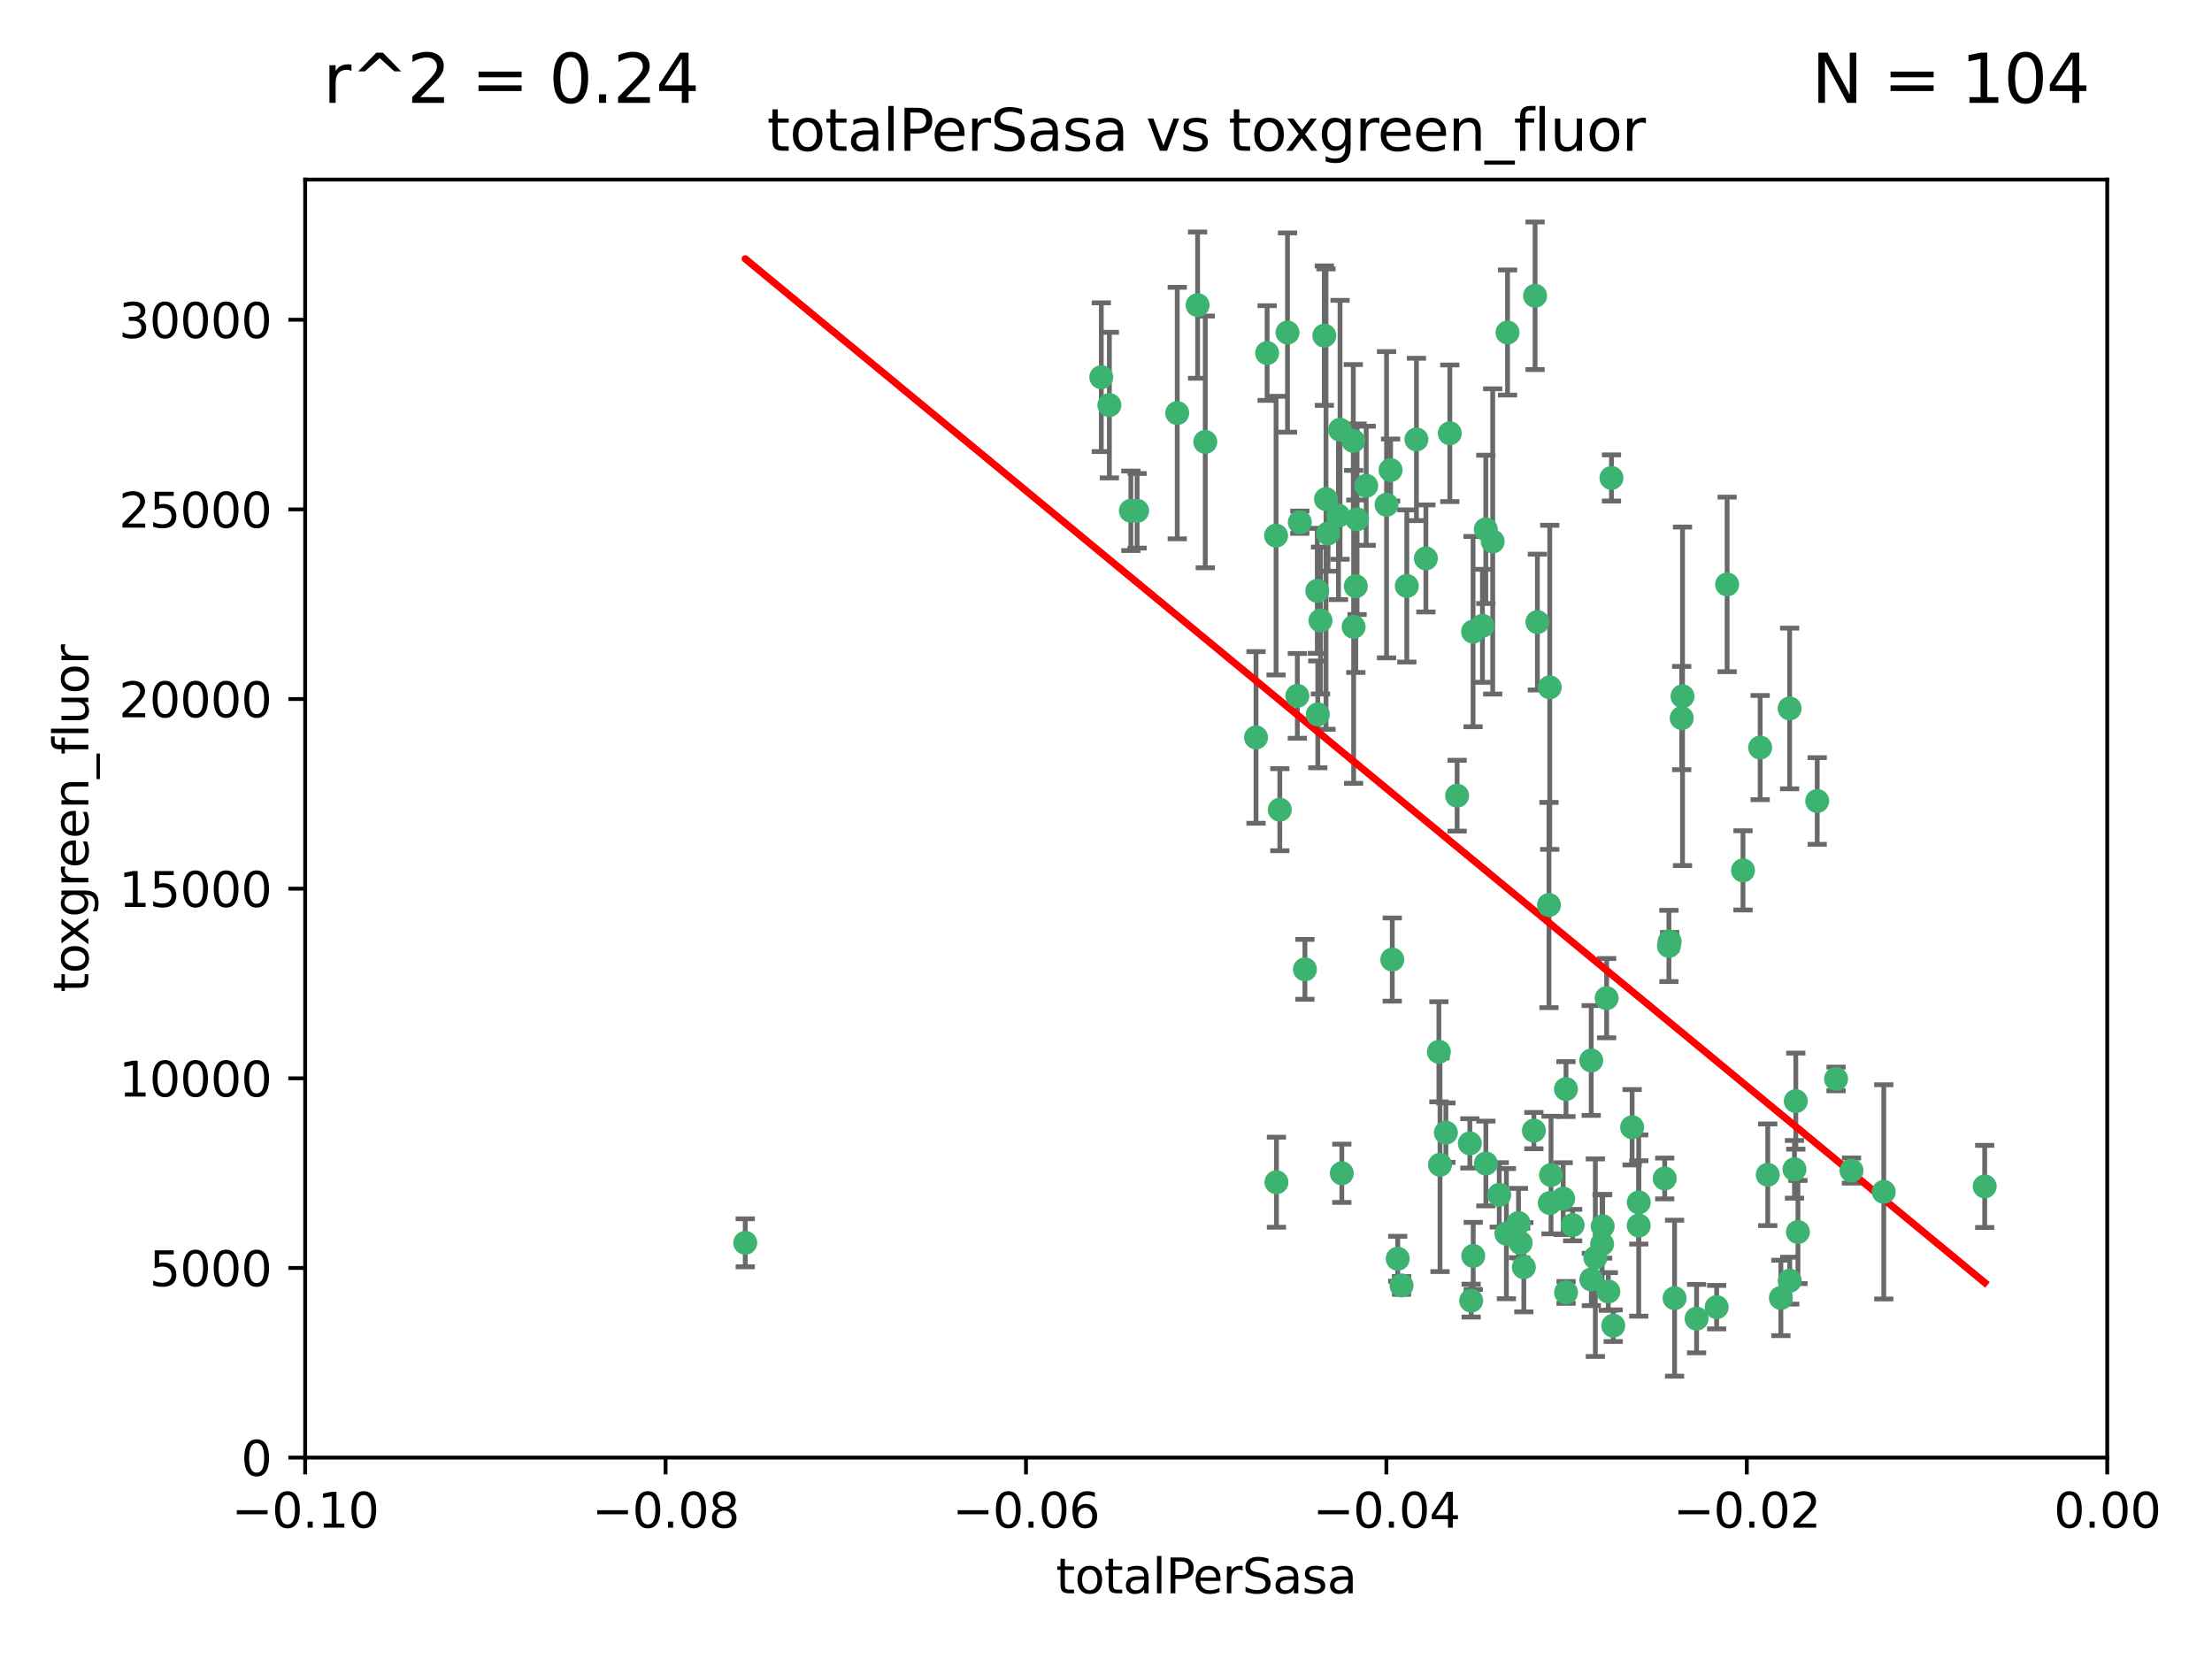 <?xml version="1.0" encoding="utf-8" standalone="no"?>
<!DOCTYPE svg PUBLIC "-//W3C//DTD SVG 1.1//EN"
  "http://www.w3.org/Graphics/SVG/1.1/DTD/svg11.dtd">
<svg xmlns:xlink="http://www.w3.org/1999/xlink" width="460.8pt" height="345.6pt" viewBox="0 0 460.8 345.6" xmlns="http://www.w3.org/2000/svg" version="1.1">
 <defs>
  <style type="text/css">*{stroke-linejoin: round; stroke-linecap: butt}</style>
 </defs>
 <g id="figure_1">
  <g id="patch_1">
   <path d="M 0 345.6 
L 460.8 345.6 
L 460.8 0 
L 0 0 
z
" style="fill: #ffffff"/>
  </g>
  <g id="axes_1">
   <g id="patch_2">
    <path d="M 63.571 303.64 
L 438.975 303.64 
L 438.975 37.411 
L 63.571 37.411 
z
" style="fill: #ffffff"/>
   </g>
   <g id="PathCollection_1">
    <defs>
     <path id="m13cdf503d4" d="M 0 1.118 
C 0.297 1.118 0.581 1 0.791 0.791 
C 1 0.581 1.118 0.297 1.118 0 
C 1.118 -0.297 1 -0.581 0.791 -0.791 
C 0.581 -1 0.297 -1.118 0 -1.118 
C -0.297 -1.118 -0.581 -1 -0.791 -0.791 
C -1 -0.581 -1.118 -0.297 -1.118 0 
C -1.118 0.297 -1 0.581 -0.791 0.791 
C -0.581 1 -0.297 1.118 0 1.118 
z
" style="stroke: #3cb371"/>
    </defs>
    <g clip-path="url(#p54dc0a4d8d)">
     <use xlink:href="#m13cdf503d4" x="235.58" y="106.407" style="fill: #3cb371; stroke: #3cb371"/>
     <use xlink:href="#m13cdf503d4" x="268.211" y="69.276" style="fill: #3cb371; stroke: #3cb371"/>
     <use xlink:href="#m13cdf503d4" x="231.102" y="84.387" style="fill: #3cb371; stroke: #3cb371"/>
     <use xlink:href="#m13cdf503d4" x="251.08" y="92.058" style="fill: #3cb371; stroke: #3cb371"/>
     <use xlink:href="#m13cdf503d4" x="275.085" y="129.266" style="fill: #3cb371; stroke: #3cb371"/>
     <use xlink:href="#m13cdf503d4" x="282.702" y="108.167" style="fill: #3cb371; stroke: #3cb371"/>
     <use xlink:href="#m13cdf503d4" x="236.883" y="106.409" style="fill: #3cb371; stroke: #3cb371"/>
     <use xlink:href="#m13cdf503d4" x="229.42" y="78.577" style="fill: #3cb371; stroke: #3cb371"/>
     <use xlink:href="#m13cdf503d4" x="155.248" y="258.901" style="fill: #3cb371; stroke: #3cb371"/>
     <use xlink:href="#m13cdf503d4" x="263.965" y="73.544" style="fill: #3cb371; stroke: #3cb371"/>
     <use xlink:href="#m13cdf503d4" x="274.414" y="123.084" style="fill: #3cb371; stroke: #3cb371"/>
     <use xlink:href="#m13cdf503d4" x="275.882" y="69.92" style="fill: #3cb371; stroke: #3cb371"/>
     <use xlink:href="#m13cdf503d4" x="281.916" y="91.842" style="fill: #3cb371; stroke: #3cb371"/>
     <use xlink:href="#m13cdf503d4" x="249.484" y="63.561" style="fill: #3cb371; stroke: #3cb371"/>
     <use xlink:href="#m13cdf503d4" x="261.652" y="153.62" style="fill: #3cb371; stroke: #3cb371"/>
     <use xlink:href="#m13cdf503d4" x="270.262" y="144.96" style="fill: #3cb371; stroke: #3cb371"/>
     <use xlink:href="#m13cdf503d4" x="276.23" y="103.972" style="fill: #3cb371; stroke: #3cb371"/>
     <use xlink:href="#m13cdf503d4" x="276.649" y="111.129" style="fill: #3cb371; stroke: #3cb371"/>
     <use xlink:href="#m13cdf503d4" x="278.828" y="107.43" style="fill: #3cb371; stroke: #3cb371"/>
     <use xlink:href="#m13cdf503d4" x="284.603" y="101.196" style="fill: #3cb371; stroke: #3cb371"/>
     <use xlink:href="#m13cdf503d4" x="245.241" y="86.045" style="fill: #3cb371; stroke: #3cb371"/>
     <use xlink:href="#m13cdf503d4" x="295.068" y="91.543" style="fill: #3cb371; stroke: #3cb371"/>
     <use xlink:href="#m13cdf503d4" x="282.441" y="122.124" style="fill: #3cb371; stroke: #3cb371"/>
     <use xlink:href="#m13cdf503d4" x="266.606" y="168.674" style="fill: #3cb371; stroke: #3cb371"/>
     <use xlink:href="#m13cdf503d4" x="288.842" y="105.145" style="fill: #3cb371; stroke: #3cb371"/>
     <use xlink:href="#m13cdf503d4" x="281.985" y="130.584" style="fill: #3cb371; stroke: #3cb371"/>
     <use xlink:href="#m13cdf503d4" x="289.681" y="97.916" style="fill: #3cb371; stroke: #3cb371"/>
     <use xlink:href="#m13cdf503d4" x="297.039" y="116.33" style="fill: #3cb371; stroke: #3cb371"/>
     <use xlink:href="#m13cdf503d4" x="302.023" y="90.261" style="fill: #3cb371; stroke: #3cb371"/>
     <use xlink:href="#m13cdf503d4" x="316.773" y="258.946" style="fill: #3cb371; stroke: #3cb371"/>
     <use xlink:href="#m13cdf503d4" x="319.539" y="235.524" style="fill: #3cb371; stroke: #3cb371"/>
     <use xlink:href="#m13cdf503d4" x="299.98" y="242.64" style="fill: #3cb371; stroke: #3cb371"/>
     <use xlink:href="#m13cdf503d4" x="279.158" y="89.534" style="fill: #3cb371; stroke: #3cb371"/>
     <use xlink:href="#m13cdf503d4" x="335.696" y="99.569" style="fill: #3cb371; stroke: #3cb371"/>
     <use xlink:href="#m13cdf503d4" x="293.065" y="122.066" style="fill: #3cb371; stroke: #3cb371"/>
     <use xlink:href="#m13cdf503d4" x="319.789" y="61.614" style="fill: #3cb371; stroke: #3cb371"/>
     <use xlink:href="#m13cdf503d4" x="314.046" y="69.268" style="fill: #3cb371; stroke: #3cb371"/>
     <use xlink:href="#m13cdf503d4" x="274.522" y="148.819" style="fill: #3cb371; stroke: #3cb371"/>
     <use xlink:href="#m13cdf503d4" x="290.034" y="199.895" style="fill: #3cb371; stroke: #3cb371"/>
     <use xlink:href="#m13cdf503d4" x="271.842" y="201.933" style="fill: #3cb371; stroke: #3cb371"/>
     <use xlink:href="#m13cdf503d4" x="265.828" y="111.579" style="fill: #3cb371; stroke: #3cb371"/>
     <use xlink:href="#m13cdf503d4" x="279.524" y="244.417" style="fill: #3cb371; stroke: #3cb371"/>
     <use xlink:href="#m13cdf503d4" x="306.866" y="131.576" style="fill: #3cb371; stroke: #3cb371"/>
     <use xlink:href="#m13cdf503d4" x="270.774" y="108.788" style="fill: #3cb371; stroke: #3cb371"/>
     <use xlink:href="#m13cdf503d4" x="309.521" y="110.277" style="fill: #3cb371; stroke: #3cb371"/>
     <use xlink:href="#m13cdf503d4" x="310.958" y="112.79" style="fill: #3cb371; stroke: #3cb371"/>
     <use xlink:href="#m13cdf503d4" x="291.964" y="267.781" style="fill: #3cb371; stroke: #3cb371"/>
     <use xlink:href="#m13cdf503d4" x="341.39" y="250.485" style="fill: #3cb371; stroke: #3cb371"/>
     <use xlink:href="#m13cdf503d4" x="309.532" y="242.381" style="fill: #3cb371; stroke: #3cb371"/>
     <use xlink:href="#m13cdf503d4" x="265.908" y="246.279" style="fill: #3cb371; stroke: #3cb371"/>
     <use xlink:href="#m13cdf503d4" x="320.27" y="129.589" style="fill: #3cb371; stroke: #3cb371"/>
     <use xlink:href="#m13cdf503d4" x="322.853" y="250.612" style="fill: #3cb371; stroke: #3cb371"/>
     <use xlink:href="#m13cdf503d4" x="313.808" y="256.992" style="fill: #3cb371; stroke: #3cb371"/>
     <use xlink:href="#m13cdf503d4" x="306.194" y="238.185" style="fill: #3cb371; stroke: #3cb371"/>
     <use xlink:href="#m13cdf503d4" x="327.607" y="255.21" style="fill: #3cb371; stroke: #3cb371"/>
     <use xlink:href="#m13cdf503d4" x="308.822" y="130.365" style="fill: #3cb371; stroke: #3cb371"/>
     <use xlink:href="#m13cdf503d4" x="291.173" y="262.218" style="fill: #3cb371; stroke: #3cb371"/>
     <use xlink:href="#m13cdf503d4" x="303.545" y="165.758" style="fill: #3cb371; stroke: #3cb371"/>
     <use xlink:href="#m13cdf503d4" x="326.223" y="226.876" style="fill: #3cb371; stroke: #3cb371"/>
     <use xlink:href="#m13cdf503d4" x="335.041" y="269.044" style="fill: #3cb371; stroke: #3cb371"/>
     <use xlink:href="#m13cdf503d4" x="322.682" y="188.53" style="fill: #3cb371; stroke: #3cb371"/>
     <use xlink:href="#m13cdf503d4" x="325.64" y="249.694" style="fill: #3cb371; stroke: #3cb371"/>
     <use xlink:href="#m13cdf503d4" x="323.108" y="244.785" style="fill: #3cb371; stroke: #3cb371"/>
     <use xlink:href="#m13cdf503d4" x="331.504" y="266.536" style="fill: #3cb371; stroke: #3cb371"/>
     <use xlink:href="#m13cdf503d4" x="306.897" y="261.632" style="fill: #3cb371; stroke: #3cb371"/>
     <use xlink:href="#m13cdf503d4" x="336.066" y="276.165" style="fill: #3cb371; stroke: #3cb371"/>
     <use xlink:href="#m13cdf503d4" x="312.32" y="248.914" style="fill: #3cb371; stroke: #3cb371"/>
     <use xlink:href="#m13cdf503d4" x="326.24" y="269.232" style="fill: #3cb371; stroke: #3cb371"/>
     <use xlink:href="#m13cdf503d4" x="306.473" y="270.942" style="fill: #3cb371; stroke: #3cb371"/>
     <use xlink:href="#m13cdf503d4" x="299.745" y="219.109" style="fill: #3cb371; stroke: #3cb371"/>
     <use xlink:href="#m13cdf503d4" x="332.341" y="262" style="fill: #3cb371; stroke: #3cb371"/>
     <use xlink:href="#m13cdf503d4" x="301.205" y="235.955" style="fill: #3cb371; stroke: #3cb371"/>
     <use xlink:href="#m13cdf503d4" x="322.84" y="143.182" style="fill: #3cb371; stroke: #3cb371"/>
     <use xlink:href="#m13cdf503d4" x="340.002" y="234.83" style="fill: #3cb371; stroke: #3cb371"/>
     <use xlink:href="#m13cdf503d4" x="347.819" y="196.128" style="fill: #3cb371; stroke: #3cb371"/>
     <use xlink:href="#m13cdf503d4" x="317.443" y="263.982" style="fill: #3cb371; stroke: #3cb371"/>
     <use xlink:href="#m13cdf503d4" x="350.5" y="145.054" style="fill: #3cb371; stroke: #3cb371"/>
     <use xlink:href="#m13cdf503d4" x="353.429" y="274.693" style="fill: #3cb371; stroke: #3cb371"/>
     <use xlink:href="#m13cdf503d4" x="334.691" y="207.934" style="fill: #3cb371; stroke: #3cb371"/>
     <use xlink:href="#m13cdf503d4" x="350.329" y="149.585" style="fill: #3cb371; stroke: #3cb371"/>
     <use xlink:href="#m13cdf503d4" x="347.666" y="197.058" style="fill: #3cb371; stroke: #3cb371"/>
     <use xlink:href="#m13cdf503d4" x="333.869" y="255.455" style="fill: #3cb371; stroke: #3cb371"/>
     <use xlink:href="#m13cdf503d4" x="363.098" y="181.315" style="fill: #3cb371; stroke: #3cb371"/>
     <use xlink:href="#m13cdf503d4" x="346.792" y="245.498" style="fill: #3cb371; stroke: #3cb371"/>
     <use xlink:href="#m13cdf503d4" x="348.844" y="270.434" style="fill: #3cb371; stroke: #3cb371"/>
     <use xlink:href="#m13cdf503d4" x="316.326" y="254.778" style="fill: #3cb371; stroke: #3cb371"/>
     <use xlink:href="#m13cdf503d4" x="331.48" y="220.92" style="fill: #3cb371; stroke: #3cb371"/>
     <use xlink:href="#m13cdf503d4" x="357.613" y="272.306" style="fill: #3cb371; stroke: #3cb371"/>
     <use xlink:href="#m13cdf503d4" x="341.375" y="255.301" style="fill: #3cb371; stroke: #3cb371"/>
     <use xlink:href="#m13cdf503d4" x="372.811" y="147.587" style="fill: #3cb371; stroke: #3cb371"/>
     <use xlink:href="#m13cdf503d4" x="372.836" y="266.787" style="fill: #3cb371; stroke: #3cb371"/>
     <use xlink:href="#m13cdf503d4" x="333.746" y="259.154" style="fill: #3cb371; stroke: #3cb371"/>
     <use xlink:href="#m13cdf503d4" x="370.988" y="270.383" style="fill: #3cb371; stroke: #3cb371"/>
     <use xlink:href="#m13cdf503d4" x="359.792" y="121.744" style="fill: #3cb371; stroke: #3cb371"/>
     <use xlink:href="#m13cdf503d4" x="374.096" y="229.381" style="fill: #3cb371; stroke: #3cb371"/>
     <use xlink:href="#m13cdf503d4" x="374.542" y="256.651" style="fill: #3cb371; stroke: #3cb371"/>
     <use xlink:href="#m13cdf503d4" x="378.56" y="166.862" style="fill: #3cb371; stroke: #3cb371"/>
     <use xlink:href="#m13cdf503d4" x="373.823" y="243.591" style="fill: #3cb371; stroke: #3cb371"/>
     <use xlink:href="#m13cdf503d4" x="368.254" y="244.726" style="fill: #3cb371; stroke: #3cb371"/>
     <use xlink:href="#m13cdf503d4" x="385.701" y="243.853" style="fill: #3cb371; stroke: #3cb371"/>
     <use xlink:href="#m13cdf503d4" x="382.481" y="224.762" style="fill: #3cb371; stroke: #3cb371"/>
     <use xlink:href="#m13cdf503d4" x="366.674" y="155.731" style="fill: #3cb371; stroke: #3cb371"/>
     <use xlink:href="#m13cdf503d4" x="392.424" y="248.284" style="fill: #3cb371; stroke: #3cb371"/>
     <use xlink:href="#m13cdf503d4" x="413.449" y="247.152" style="fill: #3cb371; stroke: #3cb371"/>
    </g>
   </g>
   <g id="matplotlib.axis_1">
    <g id="xtick_1">
     <g id="line2d_1">
      <defs>
       <path id="m80f8625c27" d="M 0 0 
L 0 3.5 
" style="stroke: #000000; stroke-width: 0.8"/>
      </defs>
      <g>
       <use xlink:href="#m80f8625c27" x="63.571" y="303.64" style="stroke: #000000; stroke-width: 0.8"/>
      </g>
     </g>
     <g id="text_1">
      <!-- −0.10 -->
      <g transform="translate(48.249 318.238)scale(0.1 -0.1)">
       <defs>
        <path id="DejaVuSans-2212" d="M 678 2272 
L 4684 2272 
L 4684 1741 
L 678 1741 
L 678 2272 
z
" transform="scale(0.016)"/>
        <path id="DejaVuSans-30" d="M 2034 4250 
Q 1547 4250 1301 3770 
Q 1056 3291 1056 2328 
Q 1056 1369 1301 889 
Q 1547 409 2034 409 
Q 2525 409 2770 889 
Q 3016 1369 3016 2328 
Q 3016 3291 2770 3770 
Q 2525 4250 2034 4250 
z
M 2034 4750 
Q 2819 4750 3233 4129 
Q 3647 3509 3647 2328 
Q 3647 1150 3233 529 
Q 2819 -91 2034 -91 
Q 1250 -91 836 529 
Q 422 1150 422 2328 
Q 422 3509 836 4129 
Q 1250 4750 2034 4750 
z
" transform="scale(0.016)"/>
        <path id="DejaVuSans-2e" d="M 684 794 
L 1344 794 
L 1344 0 
L 684 0 
L 684 794 
z
" transform="scale(0.016)"/>
        <path id="DejaVuSans-31" d="M 794 531 
L 1825 531 
L 1825 4091 
L 703 3866 
L 703 4441 
L 1819 4666 
L 2450 4666 
L 2450 531 
L 3481 531 
L 3481 0 
L 794 0 
L 794 531 
z
" transform="scale(0.016)"/>
       </defs>
       <use xlink:href="#DejaVuSans-2212"/>
       <use xlink:href="#DejaVuSans-30" x="83.789"/>
       <use xlink:href="#DejaVuSans-2e" x="147.412"/>
       <use xlink:href="#DejaVuSans-31" x="179.199"/>
       <use xlink:href="#DejaVuSans-30" x="242.822"/>
      </g>
     </g>
    </g>
    <g id="xtick_2">
     <g id="line2d_2">
      <g>
       <use xlink:href="#m80f8625c27" x="138.652" y="303.64" style="stroke: #000000; stroke-width: 0.8"/>
      </g>
     </g>
     <g id="text_2">
      <!-- −0.08 -->
      <g transform="translate(123.329 318.238)scale(0.1 -0.1)">
       <defs>
        <path id="DejaVuSans-38" d="M 2034 2216 
Q 1584 2216 1326 1975 
Q 1069 1734 1069 1313 
Q 1069 891 1326 650 
Q 1584 409 2034 409 
Q 2484 409 2743 651 
Q 3003 894 3003 1313 
Q 3003 1734 2745 1975 
Q 2488 2216 2034 2216 
z
M 1403 2484 
Q 997 2584 770 2862 
Q 544 3141 544 3541 
Q 544 4100 942 4425 
Q 1341 4750 2034 4750 
Q 2731 4750 3128 4425 
Q 3525 4100 3525 3541 
Q 3525 3141 3298 2862 
Q 3072 2584 2669 2484 
Q 3125 2378 3379 2068 
Q 3634 1759 3634 1313 
Q 3634 634 3220 271 
Q 2806 -91 2034 -91 
Q 1263 -91 848 271 
Q 434 634 434 1313 
Q 434 1759 690 2068 
Q 947 2378 1403 2484 
z
M 1172 3481 
Q 1172 3119 1398 2916 
Q 1625 2713 2034 2713 
Q 2441 2713 2670 2916 
Q 2900 3119 2900 3481 
Q 2900 3844 2670 4047 
Q 2441 4250 2034 4250 
Q 1625 4250 1398 4047 
Q 1172 3844 1172 3481 
z
" transform="scale(0.016)"/>
       </defs>
       <use xlink:href="#DejaVuSans-2212"/>
       <use xlink:href="#DejaVuSans-30" x="83.789"/>
       <use xlink:href="#DejaVuSans-2e" x="147.412"/>
       <use xlink:href="#DejaVuSans-30" x="179.199"/>
       <use xlink:href="#DejaVuSans-38" x="242.822"/>
      </g>
     </g>
    </g>
    <g id="xtick_3">
     <g id="line2d_3">
      <g>
       <use xlink:href="#m80f8625c27" x="213.733" y="303.64" style="stroke: #000000; stroke-width: 0.8"/>
      </g>
     </g>
     <g id="text_3">
      <!-- −0.06 -->
      <g transform="translate(198.41 318.238)scale(0.1 -0.1)">
       <defs>
        <path id="DejaVuSans-36" d="M 2113 2584 
Q 1688 2584 1439 2293 
Q 1191 2003 1191 1497 
Q 1191 994 1439 701 
Q 1688 409 2113 409 
Q 2538 409 2786 701 
Q 3034 994 3034 1497 
Q 3034 2003 2786 2293 
Q 2538 2584 2113 2584 
z
M 3366 4563 
L 3366 3988 
Q 3128 4100 2886 4159 
Q 2644 4219 2406 4219 
Q 1781 4219 1451 3797 
Q 1122 3375 1075 2522 
Q 1259 2794 1537 2939 
Q 1816 3084 2150 3084 
Q 2853 3084 3261 2657 
Q 3669 2231 3669 1497 
Q 3669 778 3244 343 
Q 2819 -91 2113 -91 
Q 1303 -91 875 529 
Q 447 1150 447 2328 
Q 447 3434 972 4092 
Q 1497 4750 2381 4750 
Q 2619 4750 2861 4703 
Q 3103 4656 3366 4563 
z
" transform="scale(0.016)"/>
       </defs>
       <use xlink:href="#DejaVuSans-2212"/>
       <use xlink:href="#DejaVuSans-30" x="83.789"/>
       <use xlink:href="#DejaVuSans-2e" x="147.412"/>
       <use xlink:href="#DejaVuSans-30" x="179.199"/>
       <use xlink:href="#DejaVuSans-36" x="242.822"/>
      </g>
     </g>
    </g>
    <g id="xtick_4">
     <g id="line2d_4">
      <g>
       <use xlink:href="#m80f8625c27" x="288.813" y="303.64" style="stroke: #000000; stroke-width: 0.8"/>
      </g>
     </g>
     <g id="text_4">
      <!-- −0.04 -->
      <g transform="translate(273.491 318.238)scale(0.1 -0.1)">
       <defs>
        <path id="DejaVuSans-34" d="M 2419 4116 
L 825 1625 
L 2419 1625 
L 2419 4116 
z
M 2253 4666 
L 3047 4666 
L 3047 1625 
L 3713 1625 
L 3713 1100 
L 3047 1100 
L 3047 0 
L 2419 0 
L 2419 1100 
L 313 1100 
L 313 1709 
L 2253 4666 
z
" transform="scale(0.016)"/>
       </defs>
       <use xlink:href="#DejaVuSans-2212"/>
       <use xlink:href="#DejaVuSans-30" x="83.789"/>
       <use xlink:href="#DejaVuSans-2e" x="147.412"/>
       <use xlink:href="#DejaVuSans-30" x="179.199"/>
       <use xlink:href="#DejaVuSans-34" x="242.822"/>
      </g>
     </g>
    </g>
    <g id="xtick_5">
     <g id="line2d_5">
      <g>
       <use xlink:href="#m80f8625c27" x="363.894" y="303.64" style="stroke: #000000; stroke-width: 0.8"/>
      </g>
     </g>
     <g id="text_5">
      <!-- −0.02 -->
      <g transform="translate(348.572 318.238)scale(0.1 -0.1)">
       <defs>
        <path id="DejaVuSans-32" d="M 1228 531 
L 3431 531 
L 3431 0 
L 469 0 
L 469 531 
Q 828 903 1448 1529 
Q 2069 2156 2228 2338 
Q 2531 2678 2651 2914 
Q 2772 3150 2772 3378 
Q 2772 3750 2511 3984 
Q 2250 4219 1831 4219 
Q 1534 4219 1204 4116 
Q 875 4013 500 3803 
L 500 4441 
Q 881 4594 1212 4672 
Q 1544 4750 1819 4750 
Q 2544 4750 2975 4387 
Q 3406 4025 3406 3419 
Q 3406 3131 3298 2873 
Q 3191 2616 2906 2266 
Q 2828 2175 2409 1742 
Q 1991 1309 1228 531 
z
" transform="scale(0.016)"/>
       </defs>
       <use xlink:href="#DejaVuSans-2212"/>
       <use xlink:href="#DejaVuSans-30" x="83.789"/>
       <use xlink:href="#DejaVuSans-2e" x="147.412"/>
       <use xlink:href="#DejaVuSans-30" x="179.199"/>
       <use xlink:href="#DejaVuSans-32" x="242.822"/>
      </g>
     </g>
    </g>
    <g id="xtick_6">
     <g id="line2d_6">
      <g>
       <use xlink:href="#m80f8625c27" x="438.975" y="303.64" style="stroke: #000000; stroke-width: 0.8"/>
      </g>
     </g>
     <g id="text_6">
      <!-- 0.00 -->
      <g transform="translate(427.842 318.238)scale(0.1 -0.1)">
       <use xlink:href="#DejaVuSans-30"/>
       <use xlink:href="#DejaVuSans-2e" x="63.623"/>
       <use xlink:href="#DejaVuSans-30" x="95.41"/>
       <use xlink:href="#DejaVuSans-30" x="159.033"/>
      </g>
     </g>
    </g>
    <g id="text_7">
     <!-- totalPerSasa -->
     <g transform="translate(219.968 331.917)scale(0.1 -0.1)">
      <defs>
       <path id="DejaVuSans-74" d="M 1172 4494 
L 1172 3500 
L 2356 3500 
L 2356 3053 
L 1172 3053 
L 1172 1153 
Q 1172 725 1289 603 
Q 1406 481 1766 481 
L 2356 481 
L 2356 0 
L 1766 0 
Q 1100 0 847 248 
Q 594 497 594 1153 
L 594 3053 
L 172 3053 
L 172 3500 
L 594 3500 
L 594 4494 
L 1172 4494 
z
" transform="scale(0.016)"/>
       <path id="DejaVuSans-6f" d="M 1959 3097 
Q 1497 3097 1228 2736 
Q 959 2375 959 1747 
Q 959 1119 1226 758 
Q 1494 397 1959 397 
Q 2419 397 2687 759 
Q 2956 1122 2956 1747 
Q 2956 2369 2687 2733 
Q 2419 3097 1959 3097 
z
M 1959 3584 
Q 2709 3584 3137 3096 
Q 3566 2609 3566 1747 
Q 3566 888 3137 398 
Q 2709 -91 1959 -91 
Q 1206 -91 779 398 
Q 353 888 353 1747 
Q 353 2609 779 3096 
Q 1206 3584 1959 3584 
z
" transform="scale(0.016)"/>
       <path id="DejaVuSans-61" d="M 2194 1759 
Q 1497 1759 1228 1600 
Q 959 1441 959 1056 
Q 959 750 1161 570 
Q 1363 391 1709 391 
Q 2188 391 2477 730 
Q 2766 1069 2766 1631 
L 2766 1759 
L 2194 1759 
z
M 3341 1997 
L 3341 0 
L 2766 0 
L 2766 531 
Q 2569 213 2275 61 
Q 1981 -91 1556 -91 
Q 1019 -91 701 211 
Q 384 513 384 1019 
Q 384 1609 779 1909 
Q 1175 2209 1959 2209 
L 2766 2209 
L 2766 2266 
Q 2766 2663 2505 2880 
Q 2244 3097 1772 3097 
Q 1472 3097 1187 3025 
Q 903 2953 641 2809 
L 641 3341 
Q 956 3463 1253 3523 
Q 1550 3584 1831 3584 
Q 2591 3584 2966 3190 
Q 3341 2797 3341 1997 
z
" transform="scale(0.016)"/>
       <path id="DejaVuSans-6c" d="M 603 4863 
L 1178 4863 
L 1178 0 
L 603 0 
L 603 4863 
z
" transform="scale(0.016)"/>
       <path id="DejaVuSans-50" d="M 1259 4147 
L 1259 2394 
L 2053 2394 
Q 2494 2394 2734 2622 
Q 2975 2850 2975 3272 
Q 2975 3691 2734 3919 
Q 2494 4147 2053 4147 
L 1259 4147 
z
M 628 4666 
L 2053 4666 
Q 2838 4666 3239 4311 
Q 3641 3956 3641 3272 
Q 3641 2581 3239 2228 
Q 2838 1875 2053 1875 
L 1259 1875 
L 1259 0 
L 628 0 
L 628 4666 
z
" transform="scale(0.016)"/>
       <path id="DejaVuSans-65" d="M 3597 1894 
L 3597 1613 
L 953 1613 
Q 991 1019 1311 708 
Q 1631 397 2203 397 
Q 2534 397 2845 478 
Q 3156 559 3463 722 
L 3463 178 
Q 3153 47 2828 -22 
Q 2503 -91 2169 -91 
Q 1331 -91 842 396 
Q 353 884 353 1716 
Q 353 2575 817 3079 
Q 1281 3584 2069 3584 
Q 2775 3584 3186 3129 
Q 3597 2675 3597 1894 
z
M 3022 2063 
Q 3016 2534 2758 2815 
Q 2500 3097 2075 3097 
Q 1594 3097 1305 2825 
Q 1016 2553 972 2059 
L 3022 2063 
z
" transform="scale(0.016)"/>
       <path id="DejaVuSans-72" d="M 2631 2963 
Q 2534 3019 2420 3045 
Q 2306 3072 2169 3072 
Q 1681 3072 1420 2755 
Q 1159 2438 1159 1844 
L 1159 0 
L 581 0 
L 581 3500 
L 1159 3500 
L 1159 2956 
Q 1341 3275 1631 3429 
Q 1922 3584 2338 3584 
Q 2397 3584 2469 3576 
Q 2541 3569 2628 3553 
L 2631 2963 
z
" transform="scale(0.016)"/>
       <path id="DejaVuSans-53" d="M 3425 4513 
L 3425 3897 
Q 3066 4069 2747 4153 
Q 2428 4238 2131 4238 
Q 1616 4238 1336 4038 
Q 1056 3838 1056 3469 
Q 1056 3159 1242 3001 
Q 1428 2844 1947 2747 
L 2328 2669 
Q 3034 2534 3370 2195 
Q 3706 1856 3706 1288 
Q 3706 609 3251 259 
Q 2797 -91 1919 -91 
Q 1588 -91 1214 -16 
Q 841 59 441 206 
L 441 856 
Q 825 641 1194 531 
Q 1563 422 1919 422 
Q 2459 422 2753 634 
Q 3047 847 3047 1241 
Q 3047 1584 2836 1778 
Q 2625 1972 2144 2069 
L 1759 2144 
Q 1053 2284 737 2584 
Q 422 2884 422 3419 
Q 422 4038 858 4394 
Q 1294 4750 2059 4750 
Q 2388 4750 2728 4690 
Q 3069 4631 3425 4513 
z
" transform="scale(0.016)"/>
       <path id="DejaVuSans-73" d="M 2834 3397 
L 2834 2853 
Q 2591 2978 2328 3040 
Q 2066 3103 1784 3103 
Q 1356 3103 1142 2972 
Q 928 2841 928 2578 
Q 928 2378 1081 2264 
Q 1234 2150 1697 2047 
L 1894 2003 
Q 2506 1872 2764 1633 
Q 3022 1394 3022 966 
Q 3022 478 2636 193 
Q 2250 -91 1575 -91 
Q 1294 -91 989 -36 
Q 684 19 347 128 
L 347 722 
Q 666 556 975 473 
Q 1284 391 1588 391 
Q 1994 391 2212 530 
Q 2431 669 2431 922 
Q 2431 1156 2273 1281 
Q 2116 1406 1581 1522 
L 1381 1569 
Q 847 1681 609 1914 
Q 372 2147 372 2553 
Q 372 3047 722 3315 
Q 1072 3584 1716 3584 
Q 2034 3584 2315 3537 
Q 2597 3491 2834 3397 
z
" transform="scale(0.016)"/>
      </defs>
      <use xlink:href="#DejaVuSans-74"/>
      <use xlink:href="#DejaVuSans-6f" x="39.209"/>
      <use xlink:href="#DejaVuSans-74" x="100.391"/>
      <use xlink:href="#DejaVuSans-61" x="139.6"/>
      <use xlink:href="#DejaVuSans-6c" x="200.879"/>
      <use xlink:href="#DejaVuSans-50" x="228.662"/>
      <use xlink:href="#DejaVuSans-65" x="285.34"/>
      <use xlink:href="#DejaVuSans-72" x="346.863"/>
      <use xlink:href="#DejaVuSans-53" x="387.977"/>
      <use xlink:href="#DejaVuSans-61" x="451.453"/>
      <use xlink:href="#DejaVuSans-73" x="512.732"/>
      <use xlink:href="#DejaVuSans-61" x="564.832"/>
     </g>
    </g>
   </g>
   <g id="matplotlib.axis_2">
    <g id="ytick_1">
     <g id="line2d_7">
      <defs>
       <path id="m021f34307d" d="M 0 0 
L -3.5 0 
" style="stroke: #000000; stroke-width: 0.8"/>
      </defs>
      <g>
       <use xlink:href="#m021f34307d" x="63.571" y="303.64" style="stroke: #000000; stroke-width: 0.8"/>
      </g>
     </g>
     <g id="text_8">
      <!-- 0 -->
      <g transform="translate(50.209 307.439)scale(0.1 -0.1)">
       <use xlink:href="#DejaVuSans-30"/>
      </g>
     </g>
    </g>
    <g id="ytick_2">
     <g id="line2d_8">
      <g>
       <use xlink:href="#m021f34307d" x="63.571" y="264.135" style="stroke: #000000; stroke-width: 0.8"/>
      </g>
     </g>
     <g id="text_9">
      <!-- 5000 -->
      <g transform="translate(31.121 267.934)scale(0.1 -0.1)">
       <defs>
        <path id="DejaVuSans-35" d="M 691 4666 
L 3169 4666 
L 3169 4134 
L 1269 4134 
L 1269 2991 
Q 1406 3038 1543 3061 
Q 1681 3084 1819 3084 
Q 2600 3084 3056 2656 
Q 3513 2228 3513 1497 
Q 3513 744 3044 326 
Q 2575 -91 1722 -91 
Q 1428 -91 1123 -41 
Q 819 9 494 109 
L 494 744 
Q 775 591 1075 516 
Q 1375 441 1709 441 
Q 2250 441 2565 725 
Q 2881 1009 2881 1497 
Q 2881 1984 2565 2268 
Q 2250 2553 1709 2553 
Q 1456 2553 1204 2497 
Q 953 2441 691 2322 
L 691 4666 
z
" transform="scale(0.016)"/>
       </defs>
       <use xlink:href="#DejaVuSans-35"/>
       <use xlink:href="#DejaVuSans-30" x="63.623"/>
       <use xlink:href="#DejaVuSans-30" x="127.246"/>
       <use xlink:href="#DejaVuSans-30" x="190.869"/>
      </g>
     </g>
    </g>
    <g id="ytick_3">
     <g id="line2d_9">
      <g>
       <use xlink:href="#m021f34307d" x="63.571" y="224.63" style="stroke: #000000; stroke-width: 0.8"/>
      </g>
     </g>
     <g id="text_10">
      <!-- 10000 -->
      <g transform="translate(24.759 228.429)scale(0.1 -0.1)">
       <use xlink:href="#DejaVuSans-31"/>
       <use xlink:href="#DejaVuSans-30" x="63.623"/>
       <use xlink:href="#DejaVuSans-30" x="127.246"/>
       <use xlink:href="#DejaVuSans-30" x="190.869"/>
       <use xlink:href="#DejaVuSans-30" x="254.492"/>
      </g>
     </g>
    </g>
    <g id="ytick_4">
     <g id="line2d_10">
      <g>
       <use xlink:href="#m021f34307d" x="63.571" y="185.125" style="stroke: #000000; stroke-width: 0.8"/>
      </g>
     </g>
     <g id="text_11">
      <!-- 15000 -->
      <g transform="translate(24.759 188.924)scale(0.1 -0.1)">
       <use xlink:href="#DejaVuSans-31"/>
       <use xlink:href="#DejaVuSans-35" x="63.623"/>
       <use xlink:href="#DejaVuSans-30" x="127.246"/>
       <use xlink:href="#DejaVuSans-30" x="190.869"/>
       <use xlink:href="#DejaVuSans-30" x="254.492"/>
      </g>
     </g>
    </g>
    <g id="ytick_5">
     <g id="line2d_11">
      <g>
       <use xlink:href="#m021f34307d" x="63.571" y="145.62" style="stroke: #000000; stroke-width: 0.8"/>
      </g>
     </g>
     <g id="text_12">
      <!-- 20000 -->
      <g transform="translate(24.759 149.419)scale(0.1 -0.1)">
       <use xlink:href="#DejaVuSans-32"/>
       <use xlink:href="#DejaVuSans-30" x="63.623"/>
       <use xlink:href="#DejaVuSans-30" x="127.246"/>
       <use xlink:href="#DejaVuSans-30" x="190.869"/>
       <use xlink:href="#DejaVuSans-30" x="254.492"/>
      </g>
     </g>
    </g>
    <g id="ytick_6">
     <g id="line2d_12">
      <g>
       <use xlink:href="#m021f34307d" x="63.571" y="106.115" style="stroke: #000000; stroke-width: 0.8"/>
      </g>
     </g>
     <g id="text_13">
      <!-- 25000 -->
      <g transform="translate(24.759 109.914)scale(0.1 -0.1)">
       <use xlink:href="#DejaVuSans-32"/>
       <use xlink:href="#DejaVuSans-35" x="63.623"/>
       <use xlink:href="#DejaVuSans-30" x="127.246"/>
       <use xlink:href="#DejaVuSans-30" x="190.869"/>
       <use xlink:href="#DejaVuSans-30" x="254.492"/>
      </g>
     </g>
    </g>
    <g id="ytick_7">
     <g id="line2d_13">
      <g>
       <use xlink:href="#m021f34307d" x="63.571" y="66.61" style="stroke: #000000; stroke-width: 0.8"/>
      </g>
     </g>
     <g id="text_14">
      <!-- 30000 -->
      <g transform="translate(24.759 70.409)scale(0.1 -0.1)">
       <defs>
        <path id="DejaVuSans-33" d="M 2597 2516 
Q 3050 2419 3304 2112 
Q 3559 1806 3559 1356 
Q 3559 666 3084 287 
Q 2609 -91 1734 -91 
Q 1441 -91 1130 -33 
Q 819 25 488 141 
L 488 750 
Q 750 597 1062 519 
Q 1375 441 1716 441 
Q 2309 441 2620 675 
Q 2931 909 2931 1356 
Q 2931 1769 2642 2001 
Q 2353 2234 1838 2234 
L 1294 2234 
L 1294 2753 
L 1863 2753 
Q 2328 2753 2575 2939 
Q 2822 3125 2822 3475 
Q 2822 3834 2567 4026 
Q 2313 4219 1838 4219 
Q 1578 4219 1281 4162 
Q 984 4106 628 3988 
L 628 4550 
Q 988 4650 1302 4700 
Q 1616 4750 1894 4750 
Q 2613 4750 3031 4423 
Q 3450 4097 3450 3541 
Q 3450 3153 3228 2886 
Q 3006 2619 2597 2516 
z
" transform="scale(0.016)"/>
       </defs>
       <use xlink:href="#DejaVuSans-33"/>
       <use xlink:href="#DejaVuSans-30" x="63.623"/>
       <use xlink:href="#DejaVuSans-30" x="127.246"/>
       <use xlink:href="#DejaVuSans-30" x="190.869"/>
       <use xlink:href="#DejaVuSans-30" x="254.492"/>
      </g>
     </g>
    </g>
    <g id="text_15">
     <!-- toxgreen_fluor -->
     <g transform="translate(18.401 206.72)rotate(-90)scale(0.1 -0.1)">
      <defs>
       <path id="DejaVuSans-78" d="M 3513 3500 
L 2247 1797 
L 3578 0 
L 2900 0 
L 1881 1375 
L 863 0 
L 184 0 
L 1544 1831 
L 300 3500 
L 978 3500 
L 1906 2253 
L 2834 3500 
L 3513 3500 
z
" transform="scale(0.016)"/>
       <path id="DejaVuSans-67" d="M 2906 1791 
Q 2906 2416 2648 2759 
Q 2391 3103 1925 3103 
Q 1463 3103 1205 2759 
Q 947 2416 947 1791 
Q 947 1169 1205 825 
Q 1463 481 1925 481 
Q 2391 481 2648 825 
Q 2906 1169 2906 1791 
z
M 3481 434 
Q 3481 -459 3084 -895 
Q 2688 -1331 1869 -1331 
Q 1566 -1331 1297 -1286 
Q 1028 -1241 775 -1147 
L 775 -588 
Q 1028 -725 1275 -790 
Q 1522 -856 1778 -856 
Q 2344 -856 2625 -561 
Q 2906 -266 2906 331 
L 2906 616 
Q 2728 306 2450 153 
Q 2172 0 1784 0 
Q 1141 0 747 490 
Q 353 981 353 1791 
Q 353 2603 747 3093 
Q 1141 3584 1784 3584 
Q 2172 3584 2450 3431 
Q 2728 3278 2906 2969 
L 2906 3500 
L 3481 3500 
L 3481 434 
z
" transform="scale(0.016)"/>
       <path id="DejaVuSans-6e" d="M 3513 2113 
L 3513 0 
L 2938 0 
L 2938 2094 
Q 2938 2591 2744 2837 
Q 2550 3084 2163 3084 
Q 1697 3084 1428 2787 
Q 1159 2491 1159 1978 
L 1159 0 
L 581 0 
L 581 3500 
L 1159 3500 
L 1159 2956 
Q 1366 3272 1645 3428 
Q 1925 3584 2291 3584 
Q 2894 3584 3203 3211 
Q 3513 2838 3513 2113 
z
" transform="scale(0.016)"/>
       <path id="DejaVuSans-5f" d="M 3263 -1063 
L 3263 -1509 
L -63 -1509 
L -63 -1063 
L 3263 -1063 
z
" transform="scale(0.016)"/>
       <path id="DejaVuSans-66" d="M 2375 4863 
L 2375 4384 
L 1825 4384 
Q 1516 4384 1395 4259 
Q 1275 4134 1275 3809 
L 1275 3500 
L 2222 3500 
L 2222 3053 
L 1275 3053 
L 1275 0 
L 697 0 
L 697 3053 
L 147 3053 
L 147 3500 
L 697 3500 
L 697 3744 
Q 697 4328 969 4595 
Q 1241 4863 1831 4863 
L 2375 4863 
z
" transform="scale(0.016)"/>
       <path id="DejaVuSans-75" d="M 544 1381 
L 544 3500 
L 1119 3500 
L 1119 1403 
Q 1119 906 1312 657 
Q 1506 409 1894 409 
Q 2359 409 2629 706 
Q 2900 1003 2900 1516 
L 2900 3500 
L 3475 3500 
L 3475 0 
L 2900 0 
L 2900 538 
Q 2691 219 2414 64 
Q 2138 -91 1772 -91 
Q 1169 -91 856 284 
Q 544 659 544 1381 
z
M 1991 3584 
L 1991 3584 
z
" transform="scale(0.016)"/>
      </defs>
      <use xlink:href="#DejaVuSans-74"/>
      <use xlink:href="#DejaVuSans-6f" x="39.209"/>
      <use xlink:href="#DejaVuSans-78" x="97.266"/>
      <use xlink:href="#DejaVuSans-67" x="156.445"/>
      <use xlink:href="#DejaVuSans-72" x="219.922"/>
      <use xlink:href="#DejaVuSans-65" x="258.785"/>
      <use xlink:href="#DejaVuSans-65" x="320.309"/>
      <use xlink:href="#DejaVuSans-6e" x="381.832"/>
      <use xlink:href="#DejaVuSans-5f" x="445.211"/>
      <use xlink:href="#DejaVuSans-66" x="495.211"/>
      <use xlink:href="#DejaVuSans-6c" x="530.416"/>
      <use xlink:href="#DejaVuSans-75" x="558.199"/>
      <use xlink:href="#DejaVuSans-6f" x="621.578"/>
      <use xlink:href="#DejaVuSans-72" x="682.76"/>
     </g>
    </g>
   </g>
   <g id="LineCollection_1">
    <path d="M 235.58 114.69 
L 235.58 98.124 
" clip-path="url(#p54dc0a4d8d)" style="fill: none; stroke: #696969"/>
    <path d="M 268.211 90.034 
L 268.211 48.519 
" clip-path="url(#p54dc0a4d8d)" style="fill: none; stroke: #696969"/>
    <path d="M 231.102 99.556 
L 231.102 69.219 
" clip-path="url(#p54dc0a4d8d)" style="fill: none; stroke: #696969"/>
    <path d="M 251.08 118.276 
L 251.08 65.84 
" clip-path="url(#p54dc0a4d8d)" style="fill: none; stroke: #696969"/>
    <path d="M 275.085 144.567 
L 275.085 113.965 
" clip-path="url(#p54dc0a4d8d)" style="fill: none; stroke: #696969"/>
    <path d="M 282.702 128.009 
L 282.702 88.325 
" clip-path="url(#p54dc0a4d8d)" style="fill: none; stroke: #696969"/>
    <path d="M 236.883 114.176 
L 236.883 98.642 
" clip-path="url(#p54dc0a4d8d)" style="fill: none; stroke: #696969"/>
    <path d="M 229.42 94.067 
L 229.42 63.087 
" clip-path="url(#p54dc0a4d8d)" style="fill: none; stroke: #696969"/>
    <path d="M 155.248 263.898 
L 155.248 253.904 
" clip-path="url(#p54dc0a4d8d)" style="fill: none; stroke: #696969"/>
    <path d="M 263.965 83.405 
L 263.965 63.682 
" clip-path="url(#p54dc0a4d8d)" style="fill: none; stroke: #696969"/>
    <path d="M 274.414 136.104 
L 274.414 110.065 
" clip-path="url(#p54dc0a4d8d)" style="fill: none; stroke: #696969"/>
    <path d="M 275.882 84.444 
L 275.882 55.396 
" clip-path="url(#p54dc0a4d8d)" style="fill: none; stroke: #696969"/>
    <path d="M 281.916 107.733 
L 281.916 75.95 
" clip-path="url(#p54dc0a4d8d)" style="fill: none; stroke: #696969"/>
    <path d="M 249.484 78.794 
L 249.484 48.327 
" clip-path="url(#p54dc0a4d8d)" style="fill: none; stroke: #696969"/>
    <path d="M 261.652 171.496 
L 261.652 135.744 
" clip-path="url(#p54dc0a4d8d)" style="fill: none; stroke: #696969"/>
    <path d="M 270.262 153.789 
L 270.262 136.131 
" clip-path="url(#p54dc0a4d8d)" style="fill: none; stroke: #696969"/>
    <path d="M 276.23 151.918 
L 276.23 56.025 
" clip-path="url(#p54dc0a4d8d)" style="fill: none; stroke: #696969"/>
    <path d="M 276.649 118.989 
L 276.649 103.269 
" clip-path="url(#p54dc0a4d8d)" style="fill: none; stroke: #696969"/>
    <path d="M 278.828 124.902 
L 278.828 89.957 
" clip-path="url(#p54dc0a4d8d)" style="fill: none; stroke: #696969"/>
    <path d="M 284.603 113.603 
L 284.603 88.789 
" clip-path="url(#p54dc0a4d8d)" style="fill: none; stroke: #696969"/>
    <path d="M 245.241 112.245 
L 245.241 59.845 
" clip-path="url(#p54dc0a4d8d)" style="fill: none; stroke: #696969"/>
    <path d="M 295.068 108.456 
L 295.068 74.63 
" clip-path="url(#p54dc0a4d8d)" style="fill: none; stroke: #696969"/>
    <path d="M 282.441 140.086 
L 282.441 104.162 
" clip-path="url(#p54dc0a4d8d)" style="fill: none; stroke: #696969"/>
    <path d="M 266.606 177.225 
L 266.606 160.123 
" clip-path="url(#p54dc0a4d8d)" style="fill: none; stroke: #696969"/>
    <path d="M 288.842 137.044 
L 288.842 73.246 
" clip-path="url(#p54dc0a4d8d)" style="fill: none; stroke: #696969"/>
    <path d="M 281.985 163.179 
L 281.985 97.99 
" clip-path="url(#p54dc0a4d8d)" style="fill: none; stroke: #696969"/>
    <path d="M 289.681 104.375 
L 289.681 91.457 
" clip-path="url(#p54dc0a4d8d)" style="fill: none; stroke: #696969"/>
    <path d="M 297.039 127.48 
L 297.039 105.181 
" clip-path="url(#p54dc0a4d8d)" style="fill: none; stroke: #696969"/>
    <path d="M 302.023 104.49 
L 302.023 76.032 
" clip-path="url(#p54dc0a4d8d)" style="fill: none; stroke: #696969"/>
    <path d="M 316.773 262.056 
L 316.773 255.836 
" clip-path="url(#p54dc0a4d8d)" style="fill: none; stroke: #696969"/>
    <path d="M 319.539 239.301 
L 319.539 231.747 
" clip-path="url(#p54dc0a4d8d)" style="fill: none; stroke: #696969"/>
    <path d="M 299.98 264.899 
L 299.98 220.38 
" clip-path="url(#p54dc0a4d8d)" style="fill: none; stroke: #696969"/>
    <path d="M 279.158 116.506 
L 279.158 62.562 
" clip-path="url(#p54dc0a4d8d)" style="fill: none; stroke: #696969"/>
    <path d="M 335.696 104.376 
L 335.696 94.761 
" clip-path="url(#p54dc0a4d8d)" style="fill: none; stroke: #696969"/>
    <path d="M 293.065 137.913 
L 293.065 106.218 
" clip-path="url(#p54dc0a4d8d)" style="fill: none; stroke: #696969"/>
    <path d="M 319.789 76.984 
L 319.789 46.244 
" clip-path="url(#p54dc0a4d8d)" style="fill: none; stroke: #696969"/>
    <path d="M 314.046 82.296 
L 314.046 56.239 
" clip-path="url(#p54dc0a4d8d)" style="fill: none; stroke: #696969"/>
    <path d="M 274.522 159.942 
L 274.522 137.697 
" clip-path="url(#p54dc0a4d8d)" style="fill: none; stroke: #696969"/>
    <path d="M 290.034 208.561 
L 290.034 191.229 
" clip-path="url(#p54dc0a4d8d)" style="fill: none; stroke: #696969"/>
    <path d="M 271.842 208.172 
L 271.842 195.693 
" clip-path="url(#p54dc0a4d8d)" style="fill: none; stroke: #696969"/>
    <path d="M 265.828 140.604 
L 265.828 82.554 
" clip-path="url(#p54dc0a4d8d)" style="fill: none; stroke: #696969"/>
    <path d="M 279.524 250.489 
L 279.524 238.346 
" clip-path="url(#p54dc0a4d8d)" style="fill: none; stroke: #696969"/>
    <path d="M 306.866 151.398 
L 306.866 111.753 
" clip-path="url(#p54dc0a4d8d)" style="fill: none; stroke: #696969"/>
    <path d="M 270.774 111.116 
L 270.774 106.461 
" clip-path="url(#p54dc0a4d8d)" style="fill: none; stroke: #696969"/>
    <path d="M 309.521 125.727 
L 309.521 94.826 
" clip-path="url(#p54dc0a4d8d)" style="fill: none; stroke: #696969"/>
    <path d="M 310.958 144.582 
L 310.958 80.997 
" clip-path="url(#p54dc0a4d8d)" style="fill: none; stroke: #696969"/>
    <path d="M 291.964 269.639 
L 291.964 265.923 
" clip-path="url(#p54dc0a4d8d)" style="fill: none; stroke: #696969"/>
    <path d="M 341.39 259.162 
L 341.39 241.808 
" clip-path="url(#p54dc0a4d8d)" style="fill: none; stroke: #696969"/>
    <path d="M 309.532 251.212 
L 309.532 233.549 
" clip-path="url(#p54dc0a4d8d)" style="fill: none; stroke: #696969"/>
    <path d="M 265.908 255.662 
L 265.908 236.896 
" clip-path="url(#p54dc0a4d8d)" style="fill: none; stroke: #696969"/>
    <path d="M 320.27 143.733 
L 320.27 115.445 
" clip-path="url(#p54dc0a4d8d)" style="fill: none; stroke: #696969"/>
    <path d="M 322.853 251.595 
L 322.853 249.629 
" clip-path="url(#p54dc0a4d8d)" style="fill: none; stroke: #696969"/>
    <path d="M 313.808 270.546 
L 313.808 243.437 
" clip-path="url(#p54dc0a4d8d)" style="fill: none; stroke: #696969"/>
    <path d="M 306.194 243.325 
L 306.194 233.045 
" clip-path="url(#p54dc0a4d8d)" style="fill: none; stroke: #696969"/>
    <path d="M 327.607 258.485 
L 327.607 251.935 
" clip-path="url(#p54dc0a4d8d)" style="fill: none; stroke: #696969"/>
    <path d="M 308.822 142.136 
L 308.822 118.595 
" clip-path="url(#p54dc0a4d8d)" style="fill: none; stroke: #696969"/>
    <path d="M 291.173 266.897 
L 291.173 257.539 
" clip-path="url(#p54dc0a4d8d)" style="fill: none; stroke: #696969"/>
    <path d="M 303.545 173.134 
L 303.545 158.381 
" clip-path="url(#p54dc0a4d8d)" style="fill: none; stroke: #696969"/>
    <path d="M 326.223 232.594 
L 326.223 221.158 
" clip-path="url(#p54dc0a4d8d)" style="fill: none; stroke: #696969"/>
    <path d="M 335.041 272.973 
L 335.041 265.115 
" clip-path="url(#p54dc0a4d8d)" style="fill: none; stroke: #696969"/>
    <path d="M 322.682 209.909 
L 322.682 167.152 
" clip-path="url(#p54dc0a4d8d)" style="fill: none; stroke: #696969"/>
    <path d="M 325.64 257.178 
L 325.64 242.211 
" clip-path="url(#p54dc0a4d8d)" style="fill: none; stroke: #696969"/>
    <path d="M 323.108 257.037 
L 323.108 232.533 
" clip-path="url(#p54dc0a4d8d)" style="fill: none; stroke: #696969"/>
    <path d="M 331.504 271.981 
L 331.504 261.091 
" clip-path="url(#p54dc0a4d8d)" style="fill: none; stroke: #696969"/>
    <path d="M 306.897 268.618 
L 306.897 254.645 
" clip-path="url(#p54dc0a4d8d)" style="fill: none; stroke: #696969"/>
    <path d="M 336.066 279.457 
L 336.066 272.873 
" clip-path="url(#p54dc0a4d8d)" style="fill: none; stroke: #696969"/>
    <path d="M 312.32 255.622 
L 312.32 242.205 
" clip-path="url(#p54dc0a4d8d)" style="fill: none; stroke: #696969"/>
    <path d="M 326.24 271.512 
L 326.24 266.952 
" clip-path="url(#p54dc0a4d8d)" style="fill: none; stroke: #696969"/>
    <path d="M 306.473 274.365 
L 306.473 267.52 
" clip-path="url(#p54dc0a4d8d)" style="fill: none; stroke: #696969"/>
    <path d="M 299.745 229.533 
L 299.745 208.684 
" clip-path="url(#p54dc0a4d8d)" style="fill: none; stroke: #696969"/>
    <path d="M 332.341 282.577 
L 332.341 241.422 
" clip-path="url(#p54dc0a4d8d)" style="fill: none; stroke: #696969"/>
    <path d="M 301.205 242.149 
L 301.205 229.76 
" clip-path="url(#p54dc0a4d8d)" style="fill: none; stroke: #696969"/>
    <path d="M 322.84 176.942 
L 322.84 109.423 
" clip-path="url(#p54dc0a4d8d)" style="fill: none; stroke: #696969"/>
    <path d="M 340.002 242.679 
L 340.002 226.981 
" clip-path="url(#p54dc0a4d8d)" style="fill: none; stroke: #696969"/>
    <path d="M 347.819 198.023 
L 347.819 194.232 
" clip-path="url(#p54dc0a4d8d)" style="fill: none; stroke: #696969"/>
    <path d="M 317.443 273.277 
L 317.443 254.687 
" clip-path="url(#p54dc0a4d8d)" style="fill: none; stroke: #696969"/>
    <path d="M 350.5 180.314 
L 350.5 109.794 
" clip-path="url(#p54dc0a4d8d)" style="fill: none; stroke: #696969"/>
    <path d="M 353.429 281.823 
L 353.429 267.563 
" clip-path="url(#p54dc0a4d8d)" style="fill: none; stroke: #696969"/>
    <path d="M 334.691 216.185 
L 334.691 199.682 
" clip-path="url(#p54dc0a4d8d)" style="fill: none; stroke: #696969"/>
    <path d="M 350.329 160.342 
L 350.329 138.827 
" clip-path="url(#p54dc0a4d8d)" style="fill: none; stroke: #696969"/>
    <path d="M 347.666 204.481 
L 347.666 189.634 
" clip-path="url(#p54dc0a4d8d)" style="fill: none; stroke: #696969"/>
    <path d="M 333.869 262.097 
L 333.869 248.813 
" clip-path="url(#p54dc0a4d8d)" style="fill: none; stroke: #696969"/>
    <path d="M 363.098 189.565 
L 363.098 173.066 
" clip-path="url(#p54dc0a4d8d)" style="fill: none; stroke: #696969"/>
    <path d="M 346.792 249.749 
L 346.792 241.248 
" clip-path="url(#p54dc0a4d8d)" style="fill: none; stroke: #696969"/>
    <path d="M 348.844 286.678 
L 348.844 254.189 
" clip-path="url(#p54dc0a4d8d)" style="fill: none; stroke: #696969"/>
    <path d="M 316.326 261.991 
L 316.326 247.565 
" clip-path="url(#p54dc0a4d8d)" style="fill: none; stroke: #696969"/>
    <path d="M 331.48 232.358 
L 331.48 209.482 
" clip-path="url(#p54dc0a4d8d)" style="fill: none; stroke: #696969"/>
    <path d="M 357.613 276.834 
L 357.613 267.778 
" clip-path="url(#p54dc0a4d8d)" style="fill: none; stroke: #696969"/>
    <path d="M 341.375 274.181 
L 341.375 236.421 
" clip-path="url(#p54dc0a4d8d)" style="fill: none; stroke: #696969"/>
    <path d="M 372.811 164.323 
L 372.811 130.852 
" clip-path="url(#p54dc0a4d8d)" style="fill: none; stroke: #696969"/>
    <path d="M 372.836 271.672 
L 372.836 261.902 
" clip-path="url(#p54dc0a4d8d)" style="fill: none; stroke: #696969"/>
    <path d="M 333.746 269.401 
L 333.746 248.907 
" clip-path="url(#p54dc0a4d8d)" style="fill: none; stroke: #696969"/>
    <path d="M 370.988 278.241 
L 370.988 262.525 
" clip-path="url(#p54dc0a4d8d)" style="fill: none; stroke: #696969"/>
    <path d="M 359.792 139.929 
L 359.792 103.559 
" clip-path="url(#p54dc0a4d8d)" style="fill: none; stroke: #696969"/>
    <path d="M 374.096 239.386 
L 374.096 219.376 
" clip-path="url(#p54dc0a4d8d)" style="fill: none; stroke: #696969"/>
    <path d="M 374.542 267.395 
L 374.542 245.908 
" clip-path="url(#p54dc0a4d8d)" style="fill: none; stroke: #696969"/>
    <path d="M 378.56 175.888 
L 378.56 157.836 
" clip-path="url(#p54dc0a4d8d)" style="fill: none; stroke: #696969"/>
    <path d="M 373.823 249.602 
L 373.823 237.58 
" clip-path="url(#p54dc0a4d8d)" style="fill: none; stroke: #696969"/>
    <path d="M 368.254 255.317 
L 368.254 234.134 
" clip-path="url(#p54dc0a4d8d)" style="fill: none; stroke: #696969"/>
    <path d="M 385.701 246.47 
L 385.701 241.235 
" clip-path="url(#p54dc0a4d8d)" style="fill: none; stroke: #696969"/>
    <path d="M 382.481 227.229 
L 382.481 222.295 
" clip-path="url(#p54dc0a4d8d)" style="fill: none; stroke: #696969"/>
    <path d="M 366.674 166.584 
L 366.674 144.878 
" clip-path="url(#p54dc0a4d8d)" style="fill: none; stroke: #696969"/>
    <path d="M 392.424 270.598 
L 392.424 225.971 
" clip-path="url(#p54dc0a4d8d)" style="fill: none; stroke: #696969"/>
    <path d="M 413.449 255.708 
L 413.449 238.596 
" clip-path="url(#p54dc0a4d8d)" style="fill: none; stroke: #696969"/>
   </g>
   <g id="line2d_14">
    <defs>
     <path id="m61b3771232" d="M 2 0 
L -2 -0 
" style="stroke: #696969"/>
    </defs>
    <g clip-path="url(#p54dc0a4d8d)">
     <use xlink:href="#m61b3771232" x="235.58" y="114.69" style="fill: #696969; stroke: #696969"/>
     <use xlink:href="#m61b3771232" x="268.211" y="90.034" style="fill: #696969; stroke: #696969"/>
     <use xlink:href="#m61b3771232" x="231.102" y="99.556" style="fill: #696969; stroke: #696969"/>
     <use xlink:href="#m61b3771232" x="251.08" y="118.276" style="fill: #696969; stroke: #696969"/>
     <use xlink:href="#m61b3771232" x="275.085" y="144.567" style="fill: #696969; stroke: #696969"/>
     <use xlink:href="#m61b3771232" x="282.702" y="128.009" style="fill: #696969; stroke: #696969"/>
     <use xlink:href="#m61b3771232" x="236.883" y="114.176" style="fill: #696969; stroke: #696969"/>
     <use xlink:href="#m61b3771232" x="229.42" y="94.067" style="fill: #696969; stroke: #696969"/>
     <use xlink:href="#m61b3771232" x="155.248" y="263.898" style="fill: #696969; stroke: #696969"/>
     <use xlink:href="#m61b3771232" x="263.965" y="83.405" style="fill: #696969; stroke: #696969"/>
     <use xlink:href="#m61b3771232" x="274.414" y="136.104" style="fill: #696969; stroke: #696969"/>
     <use xlink:href="#m61b3771232" x="275.882" y="84.444" style="fill: #696969; stroke: #696969"/>
     <use xlink:href="#m61b3771232" x="281.916" y="107.733" style="fill: #696969; stroke: #696969"/>
     <use xlink:href="#m61b3771232" x="249.484" y="78.794" style="fill: #696969; stroke: #696969"/>
     <use xlink:href="#m61b3771232" x="261.652" y="171.496" style="fill: #696969; stroke: #696969"/>
     <use xlink:href="#m61b3771232" x="270.262" y="153.789" style="fill: #696969; stroke: #696969"/>
     <use xlink:href="#m61b3771232" x="276.23" y="151.918" style="fill: #696969; stroke: #696969"/>
     <use xlink:href="#m61b3771232" x="276.649" y="118.989" style="fill: #696969; stroke: #696969"/>
     <use xlink:href="#m61b3771232" x="278.828" y="124.902" style="fill: #696969; stroke: #696969"/>
     <use xlink:href="#m61b3771232" x="284.603" y="113.603" style="fill: #696969; stroke: #696969"/>
     <use xlink:href="#m61b3771232" x="245.241" y="112.245" style="fill: #696969; stroke: #696969"/>
     <use xlink:href="#m61b3771232" x="295.068" y="108.456" style="fill: #696969; stroke: #696969"/>
     <use xlink:href="#m61b3771232" x="282.441" y="140.086" style="fill: #696969; stroke: #696969"/>
     <use xlink:href="#m61b3771232" x="266.606" y="177.225" style="fill: #696969; stroke: #696969"/>
     <use xlink:href="#m61b3771232" x="288.842" y="137.044" style="fill: #696969; stroke: #696969"/>
     <use xlink:href="#m61b3771232" x="281.985" y="163.179" style="fill: #696969; stroke: #696969"/>
     <use xlink:href="#m61b3771232" x="289.681" y="104.375" style="fill: #696969; stroke: #696969"/>
     <use xlink:href="#m61b3771232" x="297.039" y="127.48" style="fill: #696969; stroke: #696969"/>
     <use xlink:href="#m61b3771232" x="302.023" y="104.49" style="fill: #696969; stroke: #696969"/>
     <use xlink:href="#m61b3771232" x="316.773" y="262.056" style="fill: #696969; stroke: #696969"/>
     <use xlink:href="#m61b3771232" x="319.539" y="239.301" style="fill: #696969; stroke: #696969"/>
     <use xlink:href="#m61b3771232" x="299.98" y="264.899" style="fill: #696969; stroke: #696969"/>
     <use xlink:href="#m61b3771232" x="279.158" y="116.506" style="fill: #696969; stroke: #696969"/>
     <use xlink:href="#m61b3771232" x="335.696" y="104.376" style="fill: #696969; stroke: #696969"/>
     <use xlink:href="#m61b3771232" x="293.065" y="137.913" style="fill: #696969; stroke: #696969"/>
     <use xlink:href="#m61b3771232" x="319.789" y="76.984" style="fill: #696969; stroke: #696969"/>
     <use xlink:href="#m61b3771232" x="314.046" y="82.296" style="fill: #696969; stroke: #696969"/>
     <use xlink:href="#m61b3771232" x="274.522" y="159.942" style="fill: #696969; stroke: #696969"/>
     <use xlink:href="#m61b3771232" x="290.034" y="208.561" style="fill: #696969; stroke: #696969"/>
     <use xlink:href="#m61b3771232" x="271.842" y="208.172" style="fill: #696969; stroke: #696969"/>
     <use xlink:href="#m61b3771232" x="265.828" y="140.604" style="fill: #696969; stroke: #696969"/>
     <use xlink:href="#m61b3771232" x="279.524" y="250.489" style="fill: #696969; stroke: #696969"/>
     <use xlink:href="#m61b3771232" x="306.866" y="151.398" style="fill: #696969; stroke: #696969"/>
     <use xlink:href="#m61b3771232" x="270.774" y="111.116" style="fill: #696969; stroke: #696969"/>
     <use xlink:href="#m61b3771232" x="309.521" y="125.727" style="fill: #696969; stroke: #696969"/>
     <use xlink:href="#m61b3771232" x="310.958" y="144.582" style="fill: #696969; stroke: #696969"/>
     <use xlink:href="#m61b3771232" x="291.964" y="269.639" style="fill: #696969; stroke: #696969"/>
     <use xlink:href="#m61b3771232" x="341.39" y="259.162" style="fill: #696969; stroke: #696969"/>
     <use xlink:href="#m61b3771232" x="309.532" y="251.212" style="fill: #696969; stroke: #696969"/>
     <use xlink:href="#m61b3771232" x="265.908" y="255.662" style="fill: #696969; stroke: #696969"/>
     <use xlink:href="#m61b3771232" x="320.27" y="143.733" style="fill: #696969; stroke: #696969"/>
     <use xlink:href="#m61b3771232" x="322.853" y="251.595" style="fill: #696969; stroke: #696969"/>
     <use xlink:href="#m61b3771232" x="313.808" y="270.546" style="fill: #696969; stroke: #696969"/>
     <use xlink:href="#m61b3771232" x="306.194" y="243.325" style="fill: #696969; stroke: #696969"/>
     <use xlink:href="#m61b3771232" x="327.607" y="258.485" style="fill: #696969; stroke: #696969"/>
     <use xlink:href="#m61b3771232" x="308.822" y="142.136" style="fill: #696969; stroke: #696969"/>
     <use xlink:href="#m61b3771232" x="291.173" y="266.897" style="fill: #696969; stroke: #696969"/>
     <use xlink:href="#m61b3771232" x="303.545" y="173.134" style="fill: #696969; stroke: #696969"/>
     <use xlink:href="#m61b3771232" x="326.223" y="232.594" style="fill: #696969; stroke: #696969"/>
     <use xlink:href="#m61b3771232" x="335.041" y="272.973" style="fill: #696969; stroke: #696969"/>
     <use xlink:href="#m61b3771232" x="322.682" y="209.909" style="fill: #696969; stroke: #696969"/>
     <use xlink:href="#m61b3771232" x="325.64" y="257.178" style="fill: #696969; stroke: #696969"/>
     <use xlink:href="#m61b3771232" x="323.108" y="257.037" style="fill: #696969; stroke: #696969"/>
     <use xlink:href="#m61b3771232" x="331.504" y="271.981" style="fill: #696969; stroke: #696969"/>
     <use xlink:href="#m61b3771232" x="306.897" y="268.618" style="fill: #696969; stroke: #696969"/>
     <use xlink:href="#m61b3771232" x="336.066" y="279.457" style="fill: #696969; stroke: #696969"/>
     <use xlink:href="#m61b3771232" x="312.32" y="255.622" style="fill: #696969; stroke: #696969"/>
     <use xlink:href="#m61b3771232" x="326.24" y="271.512" style="fill: #696969; stroke: #696969"/>
     <use xlink:href="#m61b3771232" x="306.473" y="274.365" style="fill: #696969; stroke: #696969"/>
     <use xlink:href="#m61b3771232" x="299.745" y="229.533" style="fill: #696969; stroke: #696969"/>
     <use xlink:href="#m61b3771232" x="332.341" y="282.577" style="fill: #696969; stroke: #696969"/>
     <use xlink:href="#m61b3771232" x="301.205" y="242.149" style="fill: #696969; stroke: #696969"/>
     <use xlink:href="#m61b3771232" x="322.84" y="176.942" style="fill: #696969; stroke: #696969"/>
     <use xlink:href="#m61b3771232" x="340.002" y="242.679" style="fill: #696969; stroke: #696969"/>
     <use xlink:href="#m61b3771232" x="347.819" y="198.023" style="fill: #696969; stroke: #696969"/>
     <use xlink:href="#m61b3771232" x="317.443" y="273.277" style="fill: #696969; stroke: #696969"/>
     <use xlink:href="#m61b3771232" x="350.5" y="180.314" style="fill: #696969; stroke: #696969"/>
     <use xlink:href="#m61b3771232" x="353.429" y="281.823" style="fill: #696969; stroke: #696969"/>
     <use xlink:href="#m61b3771232" x="334.691" y="216.185" style="fill: #696969; stroke: #696969"/>
     <use xlink:href="#m61b3771232" x="350.329" y="160.342" style="fill: #696969; stroke: #696969"/>
     <use xlink:href="#m61b3771232" x="347.666" y="204.481" style="fill: #696969; stroke: #696969"/>
     <use xlink:href="#m61b3771232" x="333.869" y="262.097" style="fill: #696969; stroke: #696969"/>
     <use xlink:href="#m61b3771232" x="363.098" y="189.565" style="fill: #696969; stroke: #696969"/>
     <use xlink:href="#m61b3771232" x="346.792" y="249.749" style="fill: #696969; stroke: #696969"/>
     <use xlink:href="#m61b3771232" x="348.844" y="286.678" style="fill: #696969; stroke: #696969"/>
     <use xlink:href="#m61b3771232" x="316.326" y="261.991" style="fill: #696969; stroke: #696969"/>
     <use xlink:href="#m61b3771232" x="331.48" y="232.358" style="fill: #696969; stroke: #696969"/>
     <use xlink:href="#m61b3771232" x="357.613" y="276.834" style="fill: #696969; stroke: #696969"/>
     <use xlink:href="#m61b3771232" x="341.375" y="274.181" style="fill: #696969; stroke: #696969"/>
     <use xlink:href="#m61b3771232" x="372.811" y="164.323" style="fill: #696969; stroke: #696969"/>
     <use xlink:href="#m61b3771232" x="372.836" y="271.672" style="fill: #696969; stroke: #696969"/>
     <use xlink:href="#m61b3771232" x="333.746" y="269.401" style="fill: #696969; stroke: #696969"/>
     <use xlink:href="#m61b3771232" x="370.988" y="278.241" style="fill: #696969; stroke: #696969"/>
     <use xlink:href="#m61b3771232" x="359.792" y="139.929" style="fill: #696969; stroke: #696969"/>
     <use xlink:href="#m61b3771232" x="374.096" y="239.386" style="fill: #696969; stroke: #696969"/>
     <use xlink:href="#m61b3771232" x="374.542" y="267.395" style="fill: #696969; stroke: #696969"/>
     <use xlink:href="#m61b3771232" x="378.56" y="175.888" style="fill: #696969; stroke: #696969"/>
     <use xlink:href="#m61b3771232" x="373.823" y="249.602" style="fill: #696969; stroke: #696969"/>
     <use xlink:href="#m61b3771232" x="368.254" y="255.317" style="fill: #696969; stroke: #696969"/>
     <use xlink:href="#m61b3771232" x="385.701" y="246.47" style="fill: #696969; stroke: #696969"/>
     <use xlink:href="#m61b3771232" x="382.481" y="227.229" style="fill: #696969; stroke: #696969"/>
     <use xlink:href="#m61b3771232" x="366.674" y="166.584" style="fill: #696969; stroke: #696969"/>
     <use xlink:href="#m61b3771232" x="392.424" y="270.598" style="fill: #696969; stroke: #696969"/>
     <use xlink:href="#m61b3771232" x="413.449" y="255.708" style="fill: #696969; stroke: #696969"/>
    </g>
   </g>
   <g id="line2d_15">
    <g clip-path="url(#p54dc0a4d8d)">
     <use xlink:href="#m61b3771232" x="235.58" y="98.124" style="fill: #696969; stroke: #696969"/>
     <use xlink:href="#m61b3771232" x="268.211" y="48.519" style="fill: #696969; stroke: #696969"/>
     <use xlink:href="#m61b3771232" x="231.102" y="69.219" style="fill: #696969; stroke: #696969"/>
     <use xlink:href="#m61b3771232" x="251.08" y="65.84" style="fill: #696969; stroke: #696969"/>
     <use xlink:href="#m61b3771232" x="275.085" y="113.965" style="fill: #696969; stroke: #696969"/>
     <use xlink:href="#m61b3771232" x="282.702" y="88.325" style="fill: #696969; stroke: #696969"/>
     <use xlink:href="#m61b3771232" x="236.883" y="98.642" style="fill: #696969; stroke: #696969"/>
     <use xlink:href="#m61b3771232" x="229.42" y="63.087" style="fill: #696969; stroke: #696969"/>
     <use xlink:href="#m61b3771232" x="155.248" y="253.904" style="fill: #696969; stroke: #696969"/>
     <use xlink:href="#m61b3771232" x="263.965" y="63.682" style="fill: #696969; stroke: #696969"/>
     <use xlink:href="#m61b3771232" x="274.414" y="110.065" style="fill: #696969; stroke: #696969"/>
     <use xlink:href="#m61b3771232" x="275.882" y="55.396" style="fill: #696969; stroke: #696969"/>
     <use xlink:href="#m61b3771232" x="281.916" y="75.95" style="fill: #696969; stroke: #696969"/>
     <use xlink:href="#m61b3771232" x="249.484" y="48.327" style="fill: #696969; stroke: #696969"/>
     <use xlink:href="#m61b3771232" x="261.652" y="135.744" style="fill: #696969; stroke: #696969"/>
     <use xlink:href="#m61b3771232" x="270.262" y="136.131" style="fill: #696969; stroke: #696969"/>
     <use xlink:href="#m61b3771232" x="276.23" y="56.025" style="fill: #696969; stroke: #696969"/>
     <use xlink:href="#m61b3771232" x="276.649" y="103.269" style="fill: #696969; stroke: #696969"/>
     <use xlink:href="#m61b3771232" x="278.828" y="89.957" style="fill: #696969; stroke: #696969"/>
     <use xlink:href="#m61b3771232" x="284.603" y="88.789" style="fill: #696969; stroke: #696969"/>
     <use xlink:href="#m61b3771232" x="245.241" y="59.845" style="fill: #696969; stroke: #696969"/>
     <use xlink:href="#m61b3771232" x="295.068" y="74.63" style="fill: #696969; stroke: #696969"/>
     <use xlink:href="#m61b3771232" x="282.441" y="104.162" style="fill: #696969; stroke: #696969"/>
     <use xlink:href="#m61b3771232" x="266.606" y="160.123" style="fill: #696969; stroke: #696969"/>
     <use xlink:href="#m61b3771232" x="288.842" y="73.246" style="fill: #696969; stroke: #696969"/>
     <use xlink:href="#m61b3771232" x="281.985" y="97.99" style="fill: #696969; stroke: #696969"/>
     <use xlink:href="#m61b3771232" x="289.681" y="91.457" style="fill: #696969; stroke: #696969"/>
     <use xlink:href="#m61b3771232" x="297.039" y="105.181" style="fill: #696969; stroke: #696969"/>
     <use xlink:href="#m61b3771232" x="302.023" y="76.032" style="fill: #696969; stroke: #696969"/>
     <use xlink:href="#m61b3771232" x="316.773" y="255.836" style="fill: #696969; stroke: #696969"/>
     <use xlink:href="#m61b3771232" x="319.539" y="231.747" style="fill: #696969; stroke: #696969"/>
     <use xlink:href="#m61b3771232" x="299.98" y="220.38" style="fill: #696969; stroke: #696969"/>
     <use xlink:href="#m61b3771232" x="279.158" y="62.562" style="fill: #696969; stroke: #696969"/>
     <use xlink:href="#m61b3771232" x="335.696" y="94.761" style="fill: #696969; stroke: #696969"/>
     <use xlink:href="#m61b3771232" x="293.065" y="106.218" style="fill: #696969; stroke: #696969"/>
     <use xlink:href="#m61b3771232" x="319.789" y="46.244" style="fill: #696969; stroke: #696969"/>
     <use xlink:href="#m61b3771232" x="314.046" y="56.239" style="fill: #696969; stroke: #696969"/>
     <use xlink:href="#m61b3771232" x="274.522" y="137.697" style="fill: #696969; stroke: #696969"/>
     <use xlink:href="#m61b3771232" x="290.034" y="191.229" style="fill: #696969; stroke: #696969"/>
     <use xlink:href="#m61b3771232" x="271.842" y="195.693" style="fill: #696969; stroke: #696969"/>
     <use xlink:href="#m61b3771232" x="265.828" y="82.554" style="fill: #696969; stroke: #696969"/>
     <use xlink:href="#m61b3771232" x="279.524" y="238.346" style="fill: #696969; stroke: #696969"/>
     <use xlink:href="#m61b3771232" x="306.866" y="111.753" style="fill: #696969; stroke: #696969"/>
     <use xlink:href="#m61b3771232" x="270.774" y="106.461" style="fill: #696969; stroke: #696969"/>
     <use xlink:href="#m61b3771232" x="309.521" y="94.826" style="fill: #696969; stroke: #696969"/>
     <use xlink:href="#m61b3771232" x="310.958" y="80.997" style="fill: #696969; stroke: #696969"/>
     <use xlink:href="#m61b3771232" x="291.964" y="265.923" style="fill: #696969; stroke: #696969"/>
     <use xlink:href="#m61b3771232" x="341.39" y="241.808" style="fill: #696969; stroke: #696969"/>
     <use xlink:href="#m61b3771232" x="309.532" y="233.549" style="fill: #696969; stroke: #696969"/>
     <use xlink:href="#m61b3771232" x="265.908" y="236.896" style="fill: #696969; stroke: #696969"/>
     <use xlink:href="#m61b3771232" x="320.27" y="115.445" style="fill: #696969; stroke: #696969"/>
     <use xlink:href="#m61b3771232" x="322.853" y="249.629" style="fill: #696969; stroke: #696969"/>
     <use xlink:href="#m61b3771232" x="313.808" y="243.437" style="fill: #696969; stroke: #696969"/>
     <use xlink:href="#m61b3771232" x="306.194" y="233.045" style="fill: #696969; stroke: #696969"/>
     <use xlink:href="#m61b3771232" x="327.607" y="251.935" style="fill: #696969; stroke: #696969"/>
     <use xlink:href="#m61b3771232" x="308.822" y="118.595" style="fill: #696969; stroke: #696969"/>
     <use xlink:href="#m61b3771232" x="291.173" y="257.539" style="fill: #696969; stroke: #696969"/>
     <use xlink:href="#m61b3771232" x="303.545" y="158.381" style="fill: #696969; stroke: #696969"/>
     <use xlink:href="#m61b3771232" x="326.223" y="221.158" style="fill: #696969; stroke: #696969"/>
     <use xlink:href="#m61b3771232" x="335.041" y="265.115" style="fill: #696969; stroke: #696969"/>
     <use xlink:href="#m61b3771232" x="322.682" y="167.152" style="fill: #696969; stroke: #696969"/>
     <use xlink:href="#m61b3771232" x="325.64" y="242.211" style="fill: #696969; stroke: #696969"/>
     <use xlink:href="#m61b3771232" x="323.108" y="232.533" style="fill: #696969; stroke: #696969"/>
     <use xlink:href="#m61b3771232" x="331.504" y="261.091" style="fill: #696969; stroke: #696969"/>
     <use xlink:href="#m61b3771232" x="306.897" y="254.645" style="fill: #696969; stroke: #696969"/>
     <use xlink:href="#m61b3771232" x="336.066" y="272.873" style="fill: #696969; stroke: #696969"/>
     <use xlink:href="#m61b3771232" x="312.32" y="242.205" style="fill: #696969; stroke: #696969"/>
     <use xlink:href="#m61b3771232" x="326.24" y="266.952" style="fill: #696969; stroke: #696969"/>
     <use xlink:href="#m61b3771232" x="306.473" y="267.52" style="fill: #696969; stroke: #696969"/>
     <use xlink:href="#m61b3771232" x="299.745" y="208.684" style="fill: #696969; stroke: #696969"/>
     <use xlink:href="#m61b3771232" x="332.341" y="241.422" style="fill: #696969; stroke: #696969"/>
     <use xlink:href="#m61b3771232" x="301.205" y="229.76" style="fill: #696969; stroke: #696969"/>
     <use xlink:href="#m61b3771232" x="322.84" y="109.423" style="fill: #696969; stroke: #696969"/>
     <use xlink:href="#m61b3771232" x="340.002" y="226.981" style="fill: #696969; stroke: #696969"/>
     <use xlink:href="#m61b3771232" x="347.819" y="194.232" style="fill: #696969; stroke: #696969"/>
     <use xlink:href="#m61b3771232" x="317.443" y="254.687" style="fill: #696969; stroke: #696969"/>
     <use xlink:href="#m61b3771232" x="350.5" y="109.794" style="fill: #696969; stroke: #696969"/>
     <use xlink:href="#m61b3771232" x="353.429" y="267.563" style="fill: #696969; stroke: #696969"/>
     <use xlink:href="#m61b3771232" x="334.691" y="199.682" style="fill: #696969; stroke: #696969"/>
     <use xlink:href="#m61b3771232" x="350.329" y="138.827" style="fill: #696969; stroke: #696969"/>
     <use xlink:href="#m61b3771232" x="347.666" y="189.634" style="fill: #696969; stroke: #696969"/>
     <use xlink:href="#m61b3771232" x="333.869" y="248.813" style="fill: #696969; stroke: #696969"/>
     <use xlink:href="#m61b3771232" x="363.098" y="173.066" style="fill: #696969; stroke: #696969"/>
     <use xlink:href="#m61b3771232" x="346.792" y="241.248" style="fill: #696969; stroke: #696969"/>
     <use xlink:href="#m61b3771232" x="348.844" y="254.189" style="fill: #696969; stroke: #696969"/>
     <use xlink:href="#m61b3771232" x="316.326" y="247.565" style="fill: #696969; stroke: #696969"/>
     <use xlink:href="#m61b3771232" x="331.48" y="209.482" style="fill: #696969; stroke: #696969"/>
     <use xlink:href="#m61b3771232" x="357.613" y="267.778" style="fill: #696969; stroke: #696969"/>
     <use xlink:href="#m61b3771232" x="341.375" y="236.421" style="fill: #696969; stroke: #696969"/>
     <use xlink:href="#m61b3771232" x="372.811" y="130.852" style="fill: #696969; stroke: #696969"/>
     <use xlink:href="#m61b3771232" x="372.836" y="261.902" style="fill: #696969; stroke: #696969"/>
     <use xlink:href="#m61b3771232" x="333.746" y="248.907" style="fill: #696969; stroke: #696969"/>
     <use xlink:href="#m61b3771232" x="370.988" y="262.525" style="fill: #696969; stroke: #696969"/>
     <use xlink:href="#m61b3771232" x="359.792" y="103.559" style="fill: #696969; stroke: #696969"/>
     <use xlink:href="#m61b3771232" x="374.096" y="219.376" style="fill: #696969; stroke: #696969"/>
     <use xlink:href="#m61b3771232" x="374.542" y="245.908" style="fill: #696969; stroke: #696969"/>
     <use xlink:href="#m61b3771232" x="378.56" y="157.836" style="fill: #696969; stroke: #696969"/>
     <use xlink:href="#m61b3771232" x="373.823" y="237.58" style="fill: #696969; stroke: #696969"/>
     <use xlink:href="#m61b3771232" x="368.254" y="234.134" style="fill: #696969; stroke: #696969"/>
     <use xlink:href="#m61b3771232" x="385.701" y="241.235" style="fill: #696969; stroke: #696969"/>
     <use xlink:href="#m61b3771232" x="382.481" y="222.295" style="fill: #696969; stroke: #696969"/>
     <use xlink:href="#m61b3771232" x="366.674" y="144.878" style="fill: #696969; stroke: #696969"/>
     <use xlink:href="#m61b3771232" x="392.424" y="225.971" style="fill: #696969; stroke: #696969"/>
     <use xlink:href="#m61b3771232" x="413.449" y="238.596" style="fill: #696969; stroke: #696969"/>
    </g>
   </g>
   <g id="line2d_16">
    <path d="M 235.58 120.27 
L 268.211 147.224 
L 231.102 116.571 
L 251.08 133.074 
L 275.085 152.902 
L 282.702 159.194 
L 236.883 121.347 
L 229.42 115.182 
L 155.248 53.914 
L 263.965 143.717 
L 274.414 152.348 
L 275.882 153.56 
L 281.916 158.545 
L 249.484 131.755 
L 261.652 141.806 
L 270.262 148.918 
L 276.23 153.848 
L 276.649 154.194 
L 278.828 155.994 
L 284.603 160.764 
L 245.241 128.25 
L 295.068 169.409 
L 282.441 158.978 
L 266.606 145.898 
L 288.842 164.265 
L 281.985 158.602 
L 289.681 164.958 
L 297.039 171.036 
L 302.023 175.153 
L 316.773 187.337 
L 319.539 189.622 
L 299.98 173.465 
L 279.158 156.266 
L 335.696 202.968 
L 293.065 167.754 
L 319.789 189.828 
L 314.046 185.085 
L 274.522 152.437 
L 290.034 165.25 
L 271.842 150.223 
L 265.828 145.256 
L 279.524 156.569 
L 306.866 179.154 
L 270.774 149.341 
L 309.521 181.347 
L 310.958 182.534 
L 291.964 166.845 
L 341.39 207.671 
L 309.532 181.355 
L 265.908 145.321 
L 320.27 190.225 
L 322.853 192.359 
L 313.808 184.888 
L 306.194 178.599 
L 327.607 196.286 
L 308.822 180.769 
L 291.173 166.191 
L 303.545 176.41 
L 326.223 195.143 
L 335.041 202.427 
L 322.682 192.218 
L 325.64 194.662 
L 323.108 192.57 
L 331.504 199.505 
L 306.897 179.179 
L 336.066 203.273 
L 312.32 183.659 
L 326.24 195.157 
L 306.473 178.829 
L 299.745 173.271 
L 332.341 200.197 
L 301.205 174.477 
L 322.84 192.348 
L 340.002 206.524 
L 347.819 212.982 
L 317.443 187.89 
L 350.5 215.196 
L 353.429 217.615 
L 334.691 202.138 
L 350.329 215.055 
L 347.666 212.855 
L 333.869 201.458 
L 363.098 225.602 
L 346.792 212.133 
L 348.844 213.829 
L 316.326 186.968 
L 331.48 199.485 
L 357.613 221.072 
L 341.375 207.659 
L 372.811 233.625 
L 372.836 233.646 
L 333.746 201.357 
L 370.988 232.12 
L 359.792 222.871 
L 374.096 234.687 
L 374.542 235.055 
L 378.56 238.375 
L 373.823 234.462 
L 368.254 229.861 
L 385.701 244.273 
L 382.481 241.613 
L 366.674 228.556 
L 392.424 249.826 
L 413.449 267.193 
" clip-path="url(#p54dc0a4d8d)" style="fill: none; stroke: #ff0000; stroke-width: 1.5; stroke-linecap: square"/>
   </g>
   <g id="line2d_17">
    <defs>
     <path id="mc87a3a49ee" d="M 0 2 
C 0.53 2 1.039 1.789 1.414 1.414 
C 1.789 1.039 2 0.53 2 0 
C 2 -0.53 1.789 -1.039 1.414 -1.414 
C 1.039 -1.789 0.53 -2 0 -2 
C -0.53 -2 -1.039 -1.789 -1.414 -1.414 
C -1.789 -1.039 -2 -0.53 -2 0 
C -2 0.53 -1.789 1.039 -1.414 1.414 
C -1.039 1.789 -0.53 2 0 2 
z
" style="stroke: #3cb371"/>
    </defs>
    <g clip-path="url(#p54dc0a4d8d)">
     <use xlink:href="#mc87a3a49ee" x="235.58" y="106.407" style="fill: #3cb371; stroke: #3cb371"/>
     <use xlink:href="#mc87a3a49ee" x="268.211" y="69.276" style="fill: #3cb371; stroke: #3cb371"/>
     <use xlink:href="#mc87a3a49ee" x="231.102" y="84.387" style="fill: #3cb371; stroke: #3cb371"/>
     <use xlink:href="#mc87a3a49ee" x="251.08" y="92.058" style="fill: #3cb371; stroke: #3cb371"/>
     <use xlink:href="#mc87a3a49ee" x="275.085" y="129.266" style="fill: #3cb371; stroke: #3cb371"/>
     <use xlink:href="#mc87a3a49ee" x="282.702" y="108.167" style="fill: #3cb371; stroke: #3cb371"/>
     <use xlink:href="#mc87a3a49ee" x="236.883" y="106.409" style="fill: #3cb371; stroke: #3cb371"/>
     <use xlink:href="#mc87a3a49ee" x="229.42" y="78.577" style="fill: #3cb371; stroke: #3cb371"/>
     <use xlink:href="#mc87a3a49ee" x="155.248" y="258.901" style="fill: #3cb371; stroke: #3cb371"/>
     <use xlink:href="#mc87a3a49ee" x="263.965" y="73.544" style="fill: #3cb371; stroke: #3cb371"/>
     <use xlink:href="#mc87a3a49ee" x="274.414" y="123.084" style="fill: #3cb371; stroke: #3cb371"/>
     <use xlink:href="#mc87a3a49ee" x="275.882" y="69.92" style="fill: #3cb371; stroke: #3cb371"/>
     <use xlink:href="#mc87a3a49ee" x="281.916" y="91.842" style="fill: #3cb371; stroke: #3cb371"/>
     <use xlink:href="#mc87a3a49ee" x="249.484" y="63.561" style="fill: #3cb371; stroke: #3cb371"/>
     <use xlink:href="#mc87a3a49ee" x="261.652" y="153.62" style="fill: #3cb371; stroke: #3cb371"/>
     <use xlink:href="#mc87a3a49ee" x="270.262" y="144.96" style="fill: #3cb371; stroke: #3cb371"/>
     <use xlink:href="#mc87a3a49ee" x="276.23" y="103.972" style="fill: #3cb371; stroke: #3cb371"/>
     <use xlink:href="#mc87a3a49ee" x="276.649" y="111.129" style="fill: #3cb371; stroke: #3cb371"/>
     <use xlink:href="#mc87a3a49ee" x="278.828" y="107.43" style="fill: #3cb371; stroke: #3cb371"/>
     <use xlink:href="#mc87a3a49ee" x="284.603" y="101.196" style="fill: #3cb371; stroke: #3cb371"/>
     <use xlink:href="#mc87a3a49ee" x="245.241" y="86.045" style="fill: #3cb371; stroke: #3cb371"/>
     <use xlink:href="#mc87a3a49ee" x="295.068" y="91.543" style="fill: #3cb371; stroke: #3cb371"/>
     <use xlink:href="#mc87a3a49ee" x="282.441" y="122.124" style="fill: #3cb371; stroke: #3cb371"/>
     <use xlink:href="#mc87a3a49ee" x="266.606" y="168.674" style="fill: #3cb371; stroke: #3cb371"/>
     <use xlink:href="#mc87a3a49ee" x="288.842" y="105.145" style="fill: #3cb371; stroke: #3cb371"/>
     <use xlink:href="#mc87a3a49ee" x="281.985" y="130.584" style="fill: #3cb371; stroke: #3cb371"/>
     <use xlink:href="#mc87a3a49ee" x="289.681" y="97.916" style="fill: #3cb371; stroke: #3cb371"/>
     <use xlink:href="#mc87a3a49ee" x="297.039" y="116.33" style="fill: #3cb371; stroke: #3cb371"/>
     <use xlink:href="#mc87a3a49ee" x="302.023" y="90.261" style="fill: #3cb371; stroke: #3cb371"/>
     <use xlink:href="#mc87a3a49ee" x="316.773" y="258.946" style="fill: #3cb371; stroke: #3cb371"/>
     <use xlink:href="#mc87a3a49ee" x="319.539" y="235.524" style="fill: #3cb371; stroke: #3cb371"/>
     <use xlink:href="#mc87a3a49ee" x="299.98" y="242.64" style="fill: #3cb371; stroke: #3cb371"/>
     <use xlink:href="#mc87a3a49ee" x="279.158" y="89.534" style="fill: #3cb371; stroke: #3cb371"/>
     <use xlink:href="#mc87a3a49ee" x="335.696" y="99.569" style="fill: #3cb371; stroke: #3cb371"/>
     <use xlink:href="#mc87a3a49ee" x="293.065" y="122.066" style="fill: #3cb371; stroke: #3cb371"/>
     <use xlink:href="#mc87a3a49ee" x="319.789" y="61.614" style="fill: #3cb371; stroke: #3cb371"/>
     <use xlink:href="#mc87a3a49ee" x="314.046" y="69.268" style="fill: #3cb371; stroke: #3cb371"/>
     <use xlink:href="#mc87a3a49ee" x="274.522" y="148.819" style="fill: #3cb371; stroke: #3cb371"/>
     <use xlink:href="#mc87a3a49ee" x="290.034" y="199.895" style="fill: #3cb371; stroke: #3cb371"/>
     <use xlink:href="#mc87a3a49ee" x="271.842" y="201.933" style="fill: #3cb371; stroke: #3cb371"/>
     <use xlink:href="#mc87a3a49ee" x="265.828" y="111.579" style="fill: #3cb371; stroke: #3cb371"/>
     <use xlink:href="#mc87a3a49ee" x="279.524" y="244.417" style="fill: #3cb371; stroke: #3cb371"/>
     <use xlink:href="#mc87a3a49ee" x="306.866" y="131.576" style="fill: #3cb371; stroke: #3cb371"/>
     <use xlink:href="#mc87a3a49ee" x="270.774" y="108.788" style="fill: #3cb371; stroke: #3cb371"/>
     <use xlink:href="#mc87a3a49ee" x="309.521" y="110.277" style="fill: #3cb371; stroke: #3cb371"/>
     <use xlink:href="#mc87a3a49ee" x="310.958" y="112.79" style="fill: #3cb371; stroke: #3cb371"/>
     <use xlink:href="#mc87a3a49ee" x="291.964" y="267.781" style="fill: #3cb371; stroke: #3cb371"/>
     <use xlink:href="#mc87a3a49ee" x="341.39" y="250.485" style="fill: #3cb371; stroke: #3cb371"/>
     <use xlink:href="#mc87a3a49ee" x="309.532" y="242.381" style="fill: #3cb371; stroke: #3cb371"/>
     <use xlink:href="#mc87a3a49ee" x="265.908" y="246.279" style="fill: #3cb371; stroke: #3cb371"/>
     <use xlink:href="#mc87a3a49ee" x="320.27" y="129.589" style="fill: #3cb371; stroke: #3cb371"/>
     <use xlink:href="#mc87a3a49ee" x="322.853" y="250.612" style="fill: #3cb371; stroke: #3cb371"/>
     <use xlink:href="#mc87a3a49ee" x="313.808" y="256.992" style="fill: #3cb371; stroke: #3cb371"/>
     <use xlink:href="#mc87a3a49ee" x="306.194" y="238.185" style="fill: #3cb371; stroke: #3cb371"/>
     <use xlink:href="#mc87a3a49ee" x="327.607" y="255.21" style="fill: #3cb371; stroke: #3cb371"/>
     <use xlink:href="#mc87a3a49ee" x="308.822" y="130.365" style="fill: #3cb371; stroke: #3cb371"/>
     <use xlink:href="#mc87a3a49ee" x="291.173" y="262.218" style="fill: #3cb371; stroke: #3cb371"/>
     <use xlink:href="#mc87a3a49ee" x="303.545" y="165.758" style="fill: #3cb371; stroke: #3cb371"/>
     <use xlink:href="#mc87a3a49ee" x="326.223" y="226.876" style="fill: #3cb371; stroke: #3cb371"/>
     <use xlink:href="#mc87a3a49ee" x="335.041" y="269.044" style="fill: #3cb371; stroke: #3cb371"/>
     <use xlink:href="#mc87a3a49ee" x="322.682" y="188.53" style="fill: #3cb371; stroke: #3cb371"/>
     <use xlink:href="#mc87a3a49ee" x="325.64" y="249.694" style="fill: #3cb371; stroke: #3cb371"/>
     <use xlink:href="#mc87a3a49ee" x="323.108" y="244.785" style="fill: #3cb371; stroke: #3cb371"/>
     <use xlink:href="#mc87a3a49ee" x="331.504" y="266.536" style="fill: #3cb371; stroke: #3cb371"/>
     <use xlink:href="#mc87a3a49ee" x="306.897" y="261.632" style="fill: #3cb371; stroke: #3cb371"/>
     <use xlink:href="#mc87a3a49ee" x="336.066" y="276.165" style="fill: #3cb371; stroke: #3cb371"/>
     <use xlink:href="#mc87a3a49ee" x="312.32" y="248.914" style="fill: #3cb371; stroke: #3cb371"/>
     <use xlink:href="#mc87a3a49ee" x="326.24" y="269.232" style="fill: #3cb371; stroke: #3cb371"/>
     <use xlink:href="#mc87a3a49ee" x="306.473" y="270.942" style="fill: #3cb371; stroke: #3cb371"/>
     <use xlink:href="#mc87a3a49ee" x="299.745" y="219.109" style="fill: #3cb371; stroke: #3cb371"/>
     <use xlink:href="#mc87a3a49ee" x="332.341" y="262" style="fill: #3cb371; stroke: #3cb371"/>
     <use xlink:href="#mc87a3a49ee" x="301.205" y="235.955" style="fill: #3cb371; stroke: #3cb371"/>
     <use xlink:href="#mc87a3a49ee" x="322.84" y="143.182" style="fill: #3cb371; stroke: #3cb371"/>
     <use xlink:href="#mc87a3a49ee" x="340.002" y="234.83" style="fill: #3cb371; stroke: #3cb371"/>
     <use xlink:href="#mc87a3a49ee" x="347.819" y="196.128" style="fill: #3cb371; stroke: #3cb371"/>
     <use xlink:href="#mc87a3a49ee" x="317.443" y="263.982" style="fill: #3cb371; stroke: #3cb371"/>
     <use xlink:href="#mc87a3a49ee" x="350.5" y="145.054" style="fill: #3cb371; stroke: #3cb371"/>
     <use xlink:href="#mc87a3a49ee" x="353.429" y="274.693" style="fill: #3cb371; stroke: #3cb371"/>
     <use xlink:href="#mc87a3a49ee" x="334.691" y="207.934" style="fill: #3cb371; stroke: #3cb371"/>
     <use xlink:href="#mc87a3a49ee" x="350.329" y="149.585" style="fill: #3cb371; stroke: #3cb371"/>
     <use xlink:href="#mc87a3a49ee" x="347.666" y="197.058" style="fill: #3cb371; stroke: #3cb371"/>
     <use xlink:href="#mc87a3a49ee" x="333.869" y="255.455" style="fill: #3cb371; stroke: #3cb371"/>
     <use xlink:href="#mc87a3a49ee" x="363.098" y="181.315" style="fill: #3cb371; stroke: #3cb371"/>
     <use xlink:href="#mc87a3a49ee" x="346.792" y="245.498" style="fill: #3cb371; stroke: #3cb371"/>
     <use xlink:href="#mc87a3a49ee" x="348.844" y="270.434" style="fill: #3cb371; stroke: #3cb371"/>
     <use xlink:href="#mc87a3a49ee" x="316.326" y="254.778" style="fill: #3cb371; stroke: #3cb371"/>
     <use xlink:href="#mc87a3a49ee" x="331.48" y="220.92" style="fill: #3cb371; stroke: #3cb371"/>
     <use xlink:href="#mc87a3a49ee" x="357.613" y="272.306" style="fill: #3cb371; stroke: #3cb371"/>
     <use xlink:href="#mc87a3a49ee" x="341.375" y="255.301" style="fill: #3cb371; stroke: #3cb371"/>
     <use xlink:href="#mc87a3a49ee" x="372.811" y="147.587" style="fill: #3cb371; stroke: #3cb371"/>
     <use xlink:href="#mc87a3a49ee" x="372.836" y="266.787" style="fill: #3cb371; stroke: #3cb371"/>
     <use xlink:href="#mc87a3a49ee" x="333.746" y="259.154" style="fill: #3cb371; stroke: #3cb371"/>
     <use xlink:href="#mc87a3a49ee" x="370.988" y="270.383" style="fill: #3cb371; stroke: #3cb371"/>
     <use xlink:href="#mc87a3a49ee" x="359.792" y="121.744" style="fill: #3cb371; stroke: #3cb371"/>
     <use xlink:href="#mc87a3a49ee" x="374.096" y="229.381" style="fill: #3cb371; stroke: #3cb371"/>
     <use xlink:href="#mc87a3a49ee" x="374.542" y="256.651" style="fill: #3cb371; stroke: #3cb371"/>
     <use xlink:href="#mc87a3a49ee" x="378.56" y="166.862" style="fill: #3cb371; stroke: #3cb371"/>
     <use xlink:href="#mc87a3a49ee" x="373.823" y="243.591" style="fill: #3cb371; stroke: #3cb371"/>
     <use xlink:href="#mc87a3a49ee" x="368.254" y="244.726" style="fill: #3cb371; stroke: #3cb371"/>
     <use xlink:href="#mc87a3a49ee" x="385.701" y="243.853" style="fill: #3cb371; stroke: #3cb371"/>
     <use xlink:href="#mc87a3a49ee" x="382.481" y="224.762" style="fill: #3cb371; stroke: #3cb371"/>
     <use xlink:href="#mc87a3a49ee" x="366.674" y="155.731" style="fill: #3cb371; stroke: #3cb371"/>
     <use xlink:href="#mc87a3a49ee" x="392.424" y="248.284" style="fill: #3cb371; stroke: #3cb371"/>
     <use xlink:href="#mc87a3a49ee" x="413.449" y="247.152" style="fill: #3cb371; stroke: #3cb371"/>
    </g>
   </g>
   <g id="patch_3">
    <path d="M 63.571 303.64 
L 63.571 37.411 
" style="fill: none; stroke: #000000; stroke-width: 0.8; stroke-linejoin: miter; stroke-linecap: square"/>
   </g>
   <g id="patch_4">
    <path d="M 438.975 303.64 
L 438.975 37.411 
" style="fill: none; stroke: #000000; stroke-width: 0.8; stroke-linejoin: miter; stroke-linecap: square"/>
   </g>
   <g id="patch_5">
    <path d="M 63.571 303.64 
L 438.975 303.64 
" style="fill: none; stroke: #000000; stroke-width: 0.8; stroke-linejoin: miter; stroke-linecap: square"/>
   </g>
   <g id="patch_6">
    <path d="M 63.571 37.411 
L 438.975 37.411 
" style="fill: none; stroke: #000000; stroke-width: 0.8; stroke-linejoin: miter; stroke-linecap: square"/>
   </g>
   <g id="text_16">
    <!-- N = 104 -->
    <g transform="translate(377.394 21.426)scale(0.14 -0.14)">
     <defs>
      <path id="DejaVuSans-4e" d="M 628 4666 
L 1478 4666 
L 3547 763 
L 3547 4666 
L 4159 4666 
L 4159 0 
L 3309 0 
L 1241 3903 
L 1241 0 
L 628 0 
L 628 4666 
z
" transform="scale(0.016)"/>
      <path id="DejaVuSans-20" transform="scale(0.016)"/>
      <path id="DejaVuSans-3d" d="M 678 2906 
L 4684 2906 
L 4684 2381 
L 678 2381 
L 678 2906 
z
M 678 1631 
L 4684 1631 
L 4684 1100 
L 678 1100 
L 678 1631 
z
" transform="scale(0.016)"/>
     </defs>
     <use xlink:href="#DejaVuSans-4e"/>
     <use xlink:href="#DejaVuSans-20" x="74.805"/>
     <use xlink:href="#DejaVuSans-3d" x="106.592"/>
     <use xlink:href="#DejaVuSans-20" x="190.381"/>
     <use xlink:href="#DejaVuSans-31" x="222.168"/>
     <use xlink:href="#DejaVuSans-30" x="285.791"/>
     <use xlink:href="#DejaVuSans-34" x="349.414"/>
    </g>
   </g>
   <g id="text_17">
    <!-- r^2 = 0.24 -->
    <g transform="translate(67.325 21.426)scale(0.14 -0.14)">
     <defs>
      <path id="DejaVuSans-5e" d="M 2988 4666 
L 4684 2925 
L 4056 2925 
L 2681 4159 
L 1306 2925 
L 678 2925 
L 2375 4666 
L 2988 4666 
z
" transform="scale(0.016)"/>
     </defs>
     <use xlink:href="#DejaVuSans-72"/>
     <use xlink:href="#DejaVuSans-5e" x="41.113"/>
     <use xlink:href="#DejaVuSans-32" x="124.902"/>
     <use xlink:href="#DejaVuSans-20" x="188.525"/>
     <use xlink:href="#DejaVuSans-3d" x="220.312"/>
     <use xlink:href="#DejaVuSans-20" x="304.102"/>
     <use xlink:href="#DejaVuSans-30" x="335.889"/>
     <use xlink:href="#DejaVuSans-2e" x="399.512"/>
     <use xlink:href="#DejaVuSans-32" x="431.299"/>
     <use xlink:href="#DejaVuSans-34" x="494.922"/>
    </g>
   </g>
   <g id="text_18">
    <!-- totalPerSasa vs toxgreen_fluor -->
    <g transform="translate(159.782 31.411)scale(0.12 -0.12)">
     <defs>
      <path id="DejaVuSans-76" d="M 191 3500 
L 800 3500 
L 1894 563 
L 2988 3500 
L 3597 3500 
L 2284 0 
L 1503 0 
L 191 3500 
z
" transform="scale(0.016)"/>
     </defs>
     <use xlink:href="#DejaVuSans-74"/>
     <use xlink:href="#DejaVuSans-6f" x="39.209"/>
     <use xlink:href="#DejaVuSans-74" x="100.391"/>
     <use xlink:href="#DejaVuSans-61" x="139.6"/>
     <use xlink:href="#DejaVuSans-6c" x="200.879"/>
     <use xlink:href="#DejaVuSans-50" x="228.662"/>
     <use xlink:href="#DejaVuSans-65" x="285.34"/>
     <use xlink:href="#DejaVuSans-72" x="346.863"/>
     <use xlink:href="#DejaVuSans-53" x="387.977"/>
     <use xlink:href="#DejaVuSans-61" x="451.453"/>
     <use xlink:href="#DejaVuSans-73" x="512.732"/>
     <use xlink:href="#DejaVuSans-61" x="564.832"/>
     <use xlink:href="#DejaVuSans-20" x="626.111"/>
     <use xlink:href="#DejaVuSans-76" x="657.898"/>
     <use xlink:href="#DejaVuSans-73" x="717.078"/>
     <use xlink:href="#DejaVuSans-20" x="769.178"/>
     <use xlink:href="#DejaVuSans-74" x="800.965"/>
     <use xlink:href="#DejaVuSans-6f" x="840.174"/>
     <use xlink:href="#DejaVuSans-78" x="898.23"/>
     <use xlink:href="#DejaVuSans-67" x="957.41"/>
     <use xlink:href="#DejaVuSans-72" x="1020.887"/>
     <use xlink:href="#DejaVuSans-65" x="1059.75"/>
     <use xlink:href="#DejaVuSans-65" x="1121.273"/>
     <use xlink:href="#DejaVuSans-6e" x="1182.797"/>
     <use xlink:href="#DejaVuSans-5f" x="1246.176"/>
     <use xlink:href="#DejaVuSans-66" x="1296.176"/>
     <use xlink:href="#DejaVuSans-6c" x="1331.381"/>
     <use xlink:href="#DejaVuSans-75" x="1359.164"/>
     <use xlink:href="#DejaVuSans-6f" x="1422.543"/>
     <use xlink:href="#DejaVuSans-72" x="1483.725"/>
    </g>
   </g>
  </g>
 </g>
 <defs>
  <clipPath id="p54dc0a4d8d">
   <rect x="63.571" y="37.411" width="375.404" height="266.229"/>
  </clipPath>
 </defs>
</svg>
